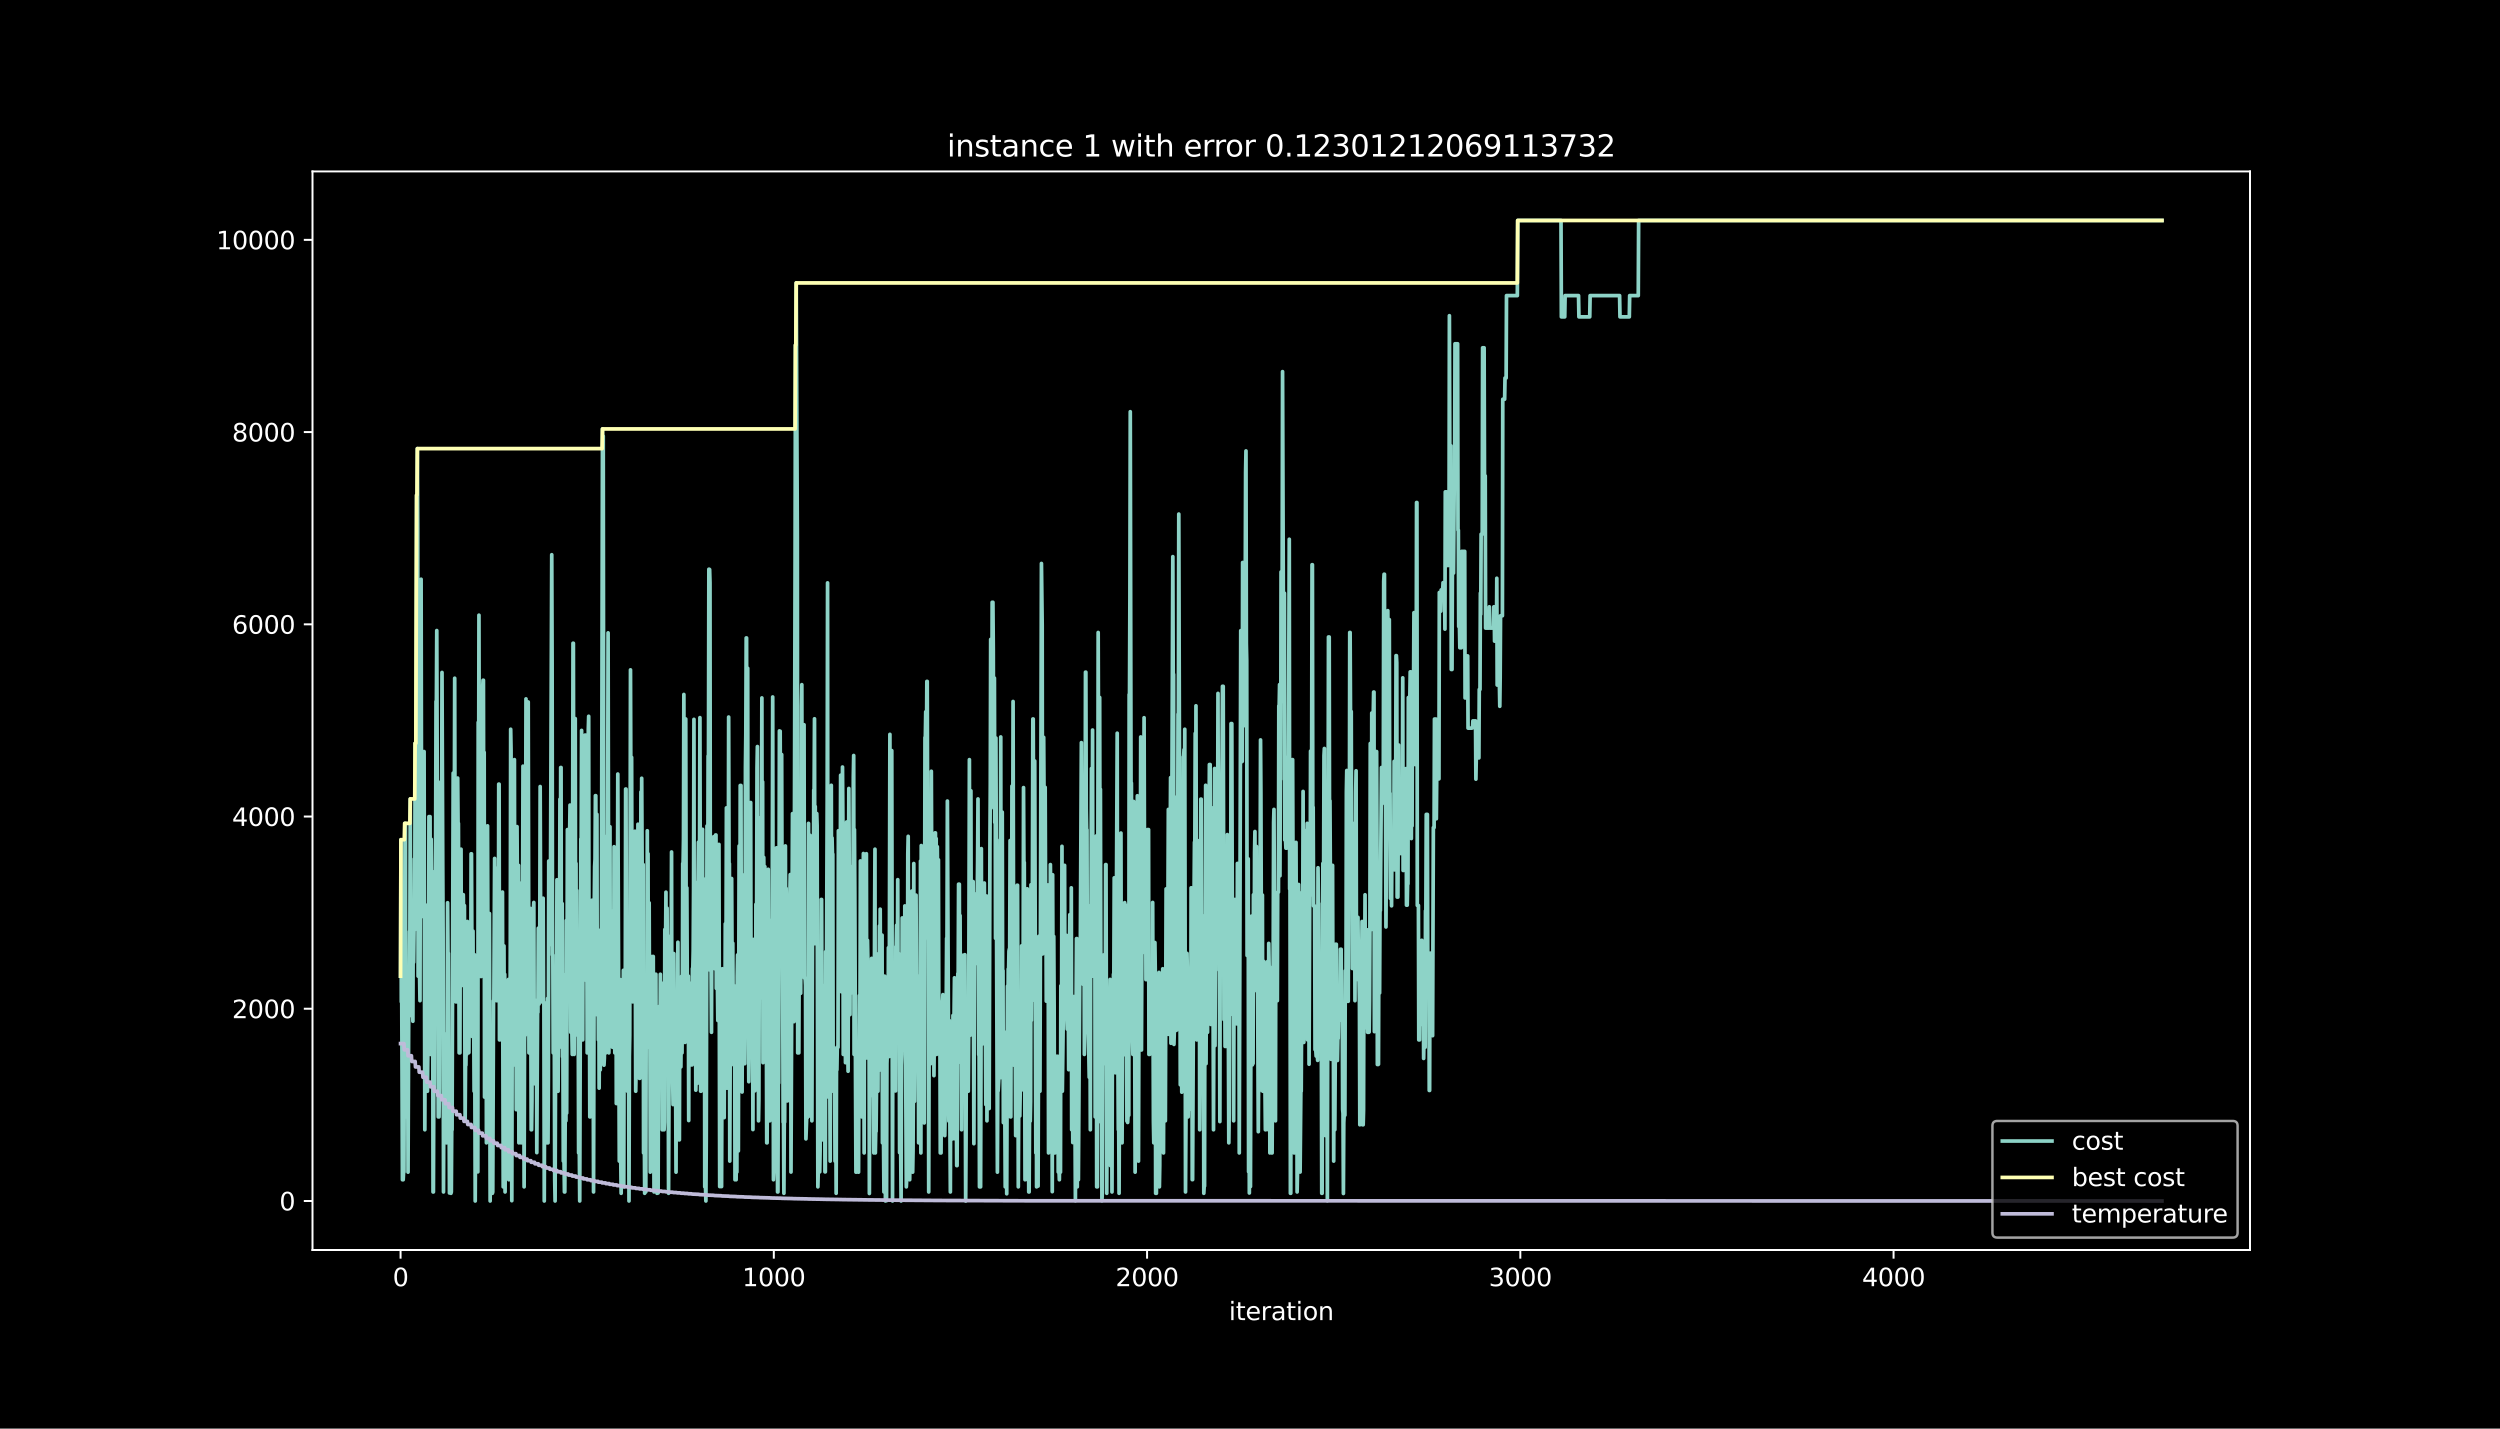 <?xml version="1.0" encoding="utf-8" standalone="no"?>
<!DOCTYPE svg PUBLIC "-//W3C//DTD SVG 1.1//EN"
  "http://www.w3.org/Graphics/SVG/1.1/DTD/svg11.dtd">
<svg height="576pt" version="1.1" viewBox="0 0 1008 576" width="1008pt" xmlns="http://www.w3.org/2000/svg" xmlns:xlink="http://www.w3.org/1999/xlink">
 <defs>
  <style type="text/css">*{stroke-linecap:butt;stroke-linejoin:round;}</style>
 </defs>
 <g id="figure_1">
  <g id="patch_1">
   <path d="M 0 576 
L 1008 576 
L 1008 0 
L 0 0 
z
"/>
  </g>
  <g id="axes_1">
   <g id="patch_2">
    <path d="M 126 504 
L 907.2 504 
L 907.2 69.12 
L 126 69.12 
z
"/>
   </g>
   <g id="matplotlib.axis_1">
    <g id="xtick_1">
     <g id="line2d_1">
      <defs>
       <path d="M 0 0 
L 0 3.5 
" id="m123b217009" style="stroke:#ffffff;stroke-width:0.8;"/>
      </defs>
      <g>
       <use style="fill:#ffffff;stroke:#ffffff;stroke-width:0.8;" x="161.509" xlink:href="#m123b217009" y="504"/>
      </g>
     </g>
     <g id="text_1">
      <!-- 0 -->
      <g style="fill:#ffffff;" transform="translate(158.328 518.598)scale(0.1 -0.1)">
       <defs>
        <path d="M 2034 4250 
Q 1547 4250 1301 3770 
Q 1056 3291 1056 2328 
Q 1056 1369 1301 889 
Q 1547 409 2034 409 
Q 2525 409 2770 889 
Q 3016 1369 3016 2328 
Q 3016 3291 2770 3770 
Q 2525 4250 2034 4250 
z
M 2034 4750 
Q 2819 4750 3233 4129 
Q 3647 3509 3647 2328 
Q 3647 1150 3233 529 
Q 2819 -91 2034 -91 
Q 1250 -91 836 529 
Q 422 1150 422 2328 
Q 422 3509 836 4129 
Q 1250 4750 2034 4750 
z
" id="DejaVuSans-30" transform="scale(0.016)"/>
       </defs>
       <use xlink:href="#DejaVuSans-30"/>
      </g>
     </g>
    </g>
    <g id="xtick_2">
     <g id="line2d_2">
      <g>
       <use style="fill:#ffffff;stroke:#ffffff;stroke-width:0.8;" x="312.003" xlink:href="#m123b217009" y="504"/>
      </g>
     </g>
     <g id="text_2">
      <!-- 1000 -->
      <g style="fill:#ffffff;" transform="translate(299.278 518.598)scale(0.1 -0.1)">
       <defs>
        <path d="M 794 531 
L 1825 531 
L 1825 4091 
L 703 3866 
L 703 4441 
L 1819 4666 
L 2450 4666 
L 2450 531 
L 3481 531 
L 3481 0 
L 794 0 
L 794 531 
z
" id="DejaVuSans-31" transform="scale(0.016)"/>
       </defs>
       <use xlink:href="#DejaVuSans-31"/>
       <use x="63.623" xlink:href="#DejaVuSans-30"/>
       <use x="127.246" xlink:href="#DejaVuSans-30"/>
       <use x="190.869" xlink:href="#DejaVuSans-30"/>
      </g>
     </g>
    </g>
    <g id="xtick_3">
     <g id="line2d_3">
      <g>
       <use style="fill:#ffffff;stroke:#ffffff;stroke-width:0.8;" x="462.497" xlink:href="#m123b217009" y="504"/>
      </g>
     </g>
     <g id="text_3">
      <!-- 2000 -->
      <g style="fill:#ffffff;" transform="translate(449.772 518.598)scale(0.1 -0.1)">
       <defs>
        <path d="M 1228 531 
L 3431 531 
L 3431 0 
L 469 0 
L 469 531 
Q 828 903 1448 1529 
Q 2069 2156 2228 2338 
Q 2531 2678 2651 2914 
Q 2772 3150 2772 3378 
Q 2772 3750 2511 3984 
Q 2250 4219 1831 4219 
Q 1534 4219 1204 4116 
Q 875 4013 500 3803 
L 500 4441 
Q 881 4594 1212 4672 
Q 1544 4750 1819 4750 
Q 2544 4750 2975 4387 
Q 3406 4025 3406 3419 
Q 3406 3131 3298 2873 
Q 3191 2616 2906 2266 
Q 2828 2175 2409 1742 
Q 1991 1309 1228 531 
z
" id="DejaVuSans-32" transform="scale(0.016)"/>
       </defs>
       <use xlink:href="#DejaVuSans-32"/>
       <use x="63.623" xlink:href="#DejaVuSans-30"/>
       <use x="127.246" xlink:href="#DejaVuSans-30"/>
       <use x="190.869" xlink:href="#DejaVuSans-30"/>
      </g>
     </g>
    </g>
    <g id="xtick_4">
     <g id="line2d_4">
      <g>
       <use style="fill:#ffffff;stroke:#ffffff;stroke-width:0.8;" x="612.991" xlink:href="#m123b217009" y="504"/>
      </g>
     </g>
     <g id="text_4">
      <!-- 3000 -->
      <g style="fill:#ffffff;" transform="translate(600.266 518.598)scale(0.1 -0.1)">
       <defs>
        <path d="M 2597 2516 
Q 3050 2419 3304 2112 
Q 3559 1806 3559 1356 
Q 3559 666 3084 287 
Q 2609 -91 1734 -91 
Q 1441 -91 1130 -33 
Q 819 25 488 141 
L 488 750 
Q 750 597 1062 519 
Q 1375 441 1716 441 
Q 2309 441 2620 675 
Q 2931 909 2931 1356 
Q 2931 1769 2642 2001 
Q 2353 2234 1838 2234 
L 1294 2234 
L 1294 2753 
L 1863 2753 
Q 2328 2753 2575 2939 
Q 2822 3125 2822 3475 
Q 2822 3834 2567 4026 
Q 2313 4219 1838 4219 
Q 1578 4219 1281 4162 
Q 984 4106 628 3988 
L 628 4550 
Q 988 4650 1302 4700 
Q 1616 4750 1894 4750 
Q 2613 4750 3031 4423 
Q 3450 4097 3450 3541 
Q 3450 3153 3228 2886 
Q 3006 2619 2597 2516 
z
" id="DejaVuSans-33" transform="scale(0.016)"/>
       </defs>
       <use xlink:href="#DejaVuSans-33"/>
       <use x="63.623" xlink:href="#DejaVuSans-30"/>
       <use x="127.246" xlink:href="#DejaVuSans-30"/>
       <use x="190.869" xlink:href="#DejaVuSans-30"/>
      </g>
     </g>
    </g>
    <g id="xtick_5">
     <g id="line2d_5">
      <g>
       <use style="fill:#ffffff;stroke:#ffffff;stroke-width:0.8;" x="763.486" xlink:href="#m123b217009" y="504"/>
      </g>
     </g>
     <g id="text_5">
      <!-- 4000 -->
      <g style="fill:#ffffff;" transform="translate(750.761 518.598)scale(0.1 -0.1)">
       <defs>
        <path d="M 2419 4116 
L 825 1625 
L 2419 1625 
L 2419 4116 
z
M 2253 4666 
L 3047 4666 
L 3047 1625 
L 3713 1625 
L 3713 1100 
L 3047 1100 
L 3047 0 
L 2419 0 
L 2419 1100 
L 313 1100 
L 313 1709 
L 2253 4666 
z
" id="DejaVuSans-34" transform="scale(0.016)"/>
       </defs>
       <use xlink:href="#DejaVuSans-34"/>
       <use x="63.623" xlink:href="#DejaVuSans-30"/>
       <use x="127.246" xlink:href="#DejaVuSans-30"/>
       <use x="190.869" xlink:href="#DejaVuSans-30"/>
      </g>
     </g>
    </g>
    <g id="text_6">
     <!-- iteration -->
     <g style="fill:#ffffff;" transform="translate(495.477 532.277)scale(0.1 -0.1)">
      <defs>
       <path d="M 603 3500 
L 1178 3500 
L 1178 0 
L 603 0 
L 603 3500 
z
M 603 4863 
L 1178 4863 
L 1178 4134 
L 603 4134 
L 603 4863 
z
" id="DejaVuSans-69" transform="scale(0.016)"/>
       <path d="M 1172 4494 
L 1172 3500 
L 2356 3500 
L 2356 3053 
L 1172 3053 
L 1172 1153 
Q 1172 725 1289 603 
Q 1406 481 1766 481 
L 2356 481 
L 2356 0 
L 1766 0 
Q 1100 0 847 248 
Q 594 497 594 1153 
L 594 3053 
L 172 3053 
L 172 3500 
L 594 3500 
L 594 4494 
L 1172 4494 
z
" id="DejaVuSans-74" transform="scale(0.016)"/>
       <path d="M 3597 1894 
L 3597 1613 
L 953 1613 
Q 991 1019 1311 708 
Q 1631 397 2203 397 
Q 2534 397 2845 478 
Q 3156 559 3463 722 
L 3463 178 
Q 3153 47 2828 -22 
Q 2503 -91 2169 -91 
Q 1331 -91 842 396 
Q 353 884 353 1716 
Q 353 2575 817 3079 
Q 1281 3584 2069 3584 
Q 2775 3584 3186 3129 
Q 3597 2675 3597 1894 
z
M 3022 2063 
Q 3016 2534 2758 2815 
Q 2500 3097 2075 3097 
Q 1594 3097 1305 2825 
Q 1016 2553 972 2059 
L 3022 2063 
z
" id="DejaVuSans-65" transform="scale(0.016)"/>
       <path d="M 2631 2963 
Q 2534 3019 2420 3045 
Q 2306 3072 2169 3072 
Q 1681 3072 1420 2755 
Q 1159 2438 1159 1844 
L 1159 0 
L 581 0 
L 581 3500 
L 1159 3500 
L 1159 2956 
Q 1341 3275 1631 3429 
Q 1922 3584 2338 3584 
Q 2397 3584 2469 3576 
Q 2541 3569 2628 3553 
L 2631 2963 
z
" id="DejaVuSans-72" transform="scale(0.016)"/>
       <path d="M 2194 1759 
Q 1497 1759 1228 1600 
Q 959 1441 959 1056 
Q 959 750 1161 570 
Q 1363 391 1709 391 
Q 2188 391 2477 730 
Q 2766 1069 2766 1631 
L 2766 1759 
L 2194 1759 
z
M 3341 1997 
L 3341 0 
L 2766 0 
L 2766 531 
Q 2569 213 2275 61 
Q 1981 -91 1556 -91 
Q 1019 -91 701 211 
Q 384 513 384 1019 
Q 384 1609 779 1909 
Q 1175 2209 1959 2209 
L 2766 2209 
L 2766 2266 
Q 2766 2663 2505 2880 
Q 2244 3097 1772 3097 
Q 1472 3097 1187 3025 
Q 903 2953 641 2809 
L 641 3341 
Q 956 3463 1253 3523 
Q 1550 3584 1831 3584 
Q 2591 3584 2966 3190 
Q 3341 2797 3341 1997 
z
" id="DejaVuSans-61" transform="scale(0.016)"/>
       <path d="M 1959 3097 
Q 1497 3097 1228 2736 
Q 959 2375 959 1747 
Q 959 1119 1226 758 
Q 1494 397 1959 397 
Q 2419 397 2687 759 
Q 2956 1122 2956 1747 
Q 2956 2369 2687 2733 
Q 2419 3097 1959 3097 
z
M 1959 3584 
Q 2709 3584 3137 3096 
Q 3566 2609 3566 1747 
Q 3566 888 3137 398 
Q 2709 -91 1959 -91 
Q 1206 -91 779 398 
Q 353 888 353 1747 
Q 353 2609 779 3096 
Q 1206 3584 1959 3584 
z
" id="DejaVuSans-6f" transform="scale(0.016)"/>
       <path d="M 3513 2113 
L 3513 0 
L 2938 0 
L 2938 2094 
Q 2938 2591 2744 2837 
Q 2550 3084 2163 3084 
Q 1697 3084 1428 2787 
Q 1159 2491 1159 1978 
L 1159 0 
L 581 0 
L 581 3500 
L 1159 3500 
L 1159 2956 
Q 1366 3272 1645 3428 
Q 1925 3584 2291 3584 
Q 2894 3584 3203 3211 
Q 3513 2838 3513 2113 
z
" id="DejaVuSans-6e" transform="scale(0.016)"/>
      </defs>
      <use xlink:href="#DejaVuSans-69"/>
      <use x="27.783" xlink:href="#DejaVuSans-74"/>
      <use x="66.992" xlink:href="#DejaVuSans-65"/>
      <use x="128.516" xlink:href="#DejaVuSans-72"/>
      <use x="169.629" xlink:href="#DejaVuSans-61"/>
      <use x="230.908" xlink:href="#DejaVuSans-74"/>
      <use x="270.117" xlink:href="#DejaVuSans-69"/>
      <use x="297.9" xlink:href="#DejaVuSans-6f"/>
      <use x="359.082" xlink:href="#DejaVuSans-6e"/>
     </g>
    </g>
   </g>
   <g id="matplotlib.axis_2">
    <g id="ytick_1">
     <g id="line2d_6">
      <defs>
       <path d="M 0 0 
L -3.5 0 
" id="m6052ae51b4" style="stroke:#ffffff;stroke-width:0.8;"/>
      </defs>
      <g>
       <use style="fill:#ffffff;stroke:#ffffff;stroke-width:0.8;" x="126" xlink:href="#m6052ae51b4" y="484.233"/>
      </g>
     </g>
     <g id="text_7">
      <!-- 0 -->
      <g style="fill:#ffffff;" transform="translate(112.638 488.032)scale(0.1 -0.1)">
       <use xlink:href="#DejaVuSans-30"/>
      </g>
     </g>
    </g>
    <g id="ytick_2">
     <g id="line2d_7">
      <g>
       <use style="fill:#ffffff;stroke:#ffffff;stroke-width:0.8;" x="126" xlink:href="#m6052ae51b4" y="406.729"/>
      </g>
     </g>
     <g id="text_8">
      <!-- 2000 -->
      <g style="fill:#ffffff;" transform="translate(93.55 410.528)scale(0.1 -0.1)">
       <use xlink:href="#DejaVuSans-32"/>
       <use x="63.623" xlink:href="#DejaVuSans-30"/>
       <use x="127.246" xlink:href="#DejaVuSans-30"/>
       <use x="190.869" xlink:href="#DejaVuSans-30"/>
      </g>
     </g>
    </g>
    <g id="ytick_3">
     <g id="line2d_8">
      <g>
       <use style="fill:#ffffff;stroke:#ffffff;stroke-width:0.8;" x="126" xlink:href="#m6052ae51b4" y="329.226"/>
      </g>
     </g>
     <g id="text_9">
      <!-- 4000 -->
      <g style="fill:#ffffff;" transform="translate(93.55 333.025)scale(0.1 -0.1)">
       <use xlink:href="#DejaVuSans-34"/>
       <use x="63.623" xlink:href="#DejaVuSans-30"/>
       <use x="127.246" xlink:href="#DejaVuSans-30"/>
       <use x="190.869" xlink:href="#DejaVuSans-30"/>
      </g>
     </g>
    </g>
    <g id="ytick_4">
     <g id="line2d_9">
      <g>
       <use style="fill:#ffffff;stroke:#ffffff;stroke-width:0.8;" x="126" xlink:href="#m6052ae51b4" y="251.722"/>
      </g>
     </g>
     <g id="text_10">
      <!-- 6000 -->
      <g style="fill:#ffffff;" transform="translate(93.55 255.521)scale(0.1 -0.1)">
       <defs>
        <path d="M 2113 2584 
Q 1688 2584 1439 2293 
Q 1191 2003 1191 1497 
Q 1191 994 1439 701 
Q 1688 409 2113 409 
Q 2538 409 2786 701 
Q 3034 994 3034 1497 
Q 3034 2003 2786 2293 
Q 2538 2584 2113 2584 
z
M 3366 4563 
L 3366 3988 
Q 3128 4100 2886 4159 
Q 2644 4219 2406 4219 
Q 1781 4219 1451 3797 
Q 1122 3375 1075 2522 
Q 1259 2794 1537 2939 
Q 1816 3084 2150 3084 
Q 2853 3084 3261 2657 
Q 3669 2231 3669 1497 
Q 3669 778 3244 343 
Q 2819 -91 2113 -91 
Q 1303 -91 875 529 
Q 447 1150 447 2328 
Q 447 3434 972 4092 
Q 1497 4750 2381 4750 
Q 2619 4750 2861 4703 
Q 3103 4656 3366 4563 
z
" id="DejaVuSans-36" transform="scale(0.016)"/>
       </defs>
       <use xlink:href="#DejaVuSans-36"/>
       <use x="63.623" xlink:href="#DejaVuSans-30"/>
       <use x="127.246" xlink:href="#DejaVuSans-30"/>
       <use x="190.869" xlink:href="#DejaVuSans-30"/>
      </g>
     </g>
    </g>
    <g id="ytick_5">
     <g id="line2d_10">
      <g>
       <use style="fill:#ffffff;stroke:#ffffff;stroke-width:0.8;" x="126" xlink:href="#m6052ae51b4" y="174.219"/>
      </g>
     </g>
     <g id="text_11">
      <!-- 8000 -->
      <g style="fill:#ffffff;" transform="translate(93.55 178.018)scale(0.1 -0.1)">
       <defs>
        <path d="M 2034 2216 
Q 1584 2216 1326 1975 
Q 1069 1734 1069 1313 
Q 1069 891 1326 650 
Q 1584 409 2034 409 
Q 2484 409 2743 651 
Q 3003 894 3003 1313 
Q 3003 1734 2745 1975 
Q 2488 2216 2034 2216 
z
M 1403 2484 
Q 997 2584 770 2862 
Q 544 3141 544 3541 
Q 544 4100 942 4425 
Q 1341 4750 2034 4750 
Q 2731 4750 3128 4425 
Q 3525 4100 3525 3541 
Q 3525 3141 3298 2862 
Q 3072 2584 2669 2484 
Q 3125 2378 3379 2068 
Q 3634 1759 3634 1313 
Q 3634 634 3220 271 
Q 2806 -91 2034 -91 
Q 1263 -91 848 271 
Q 434 634 434 1313 
Q 434 1759 690 2068 
Q 947 2378 1403 2484 
z
M 1172 3481 
Q 1172 3119 1398 2916 
Q 1625 2713 2034 2713 
Q 2441 2713 2670 2916 
Q 2900 3119 2900 3481 
Q 2900 3844 2670 4047 
Q 2441 4250 2034 4250 
Q 1625 4250 1398 4047 
Q 1172 3844 1172 3481 
z
" id="DejaVuSans-38" transform="scale(0.016)"/>
       </defs>
       <use xlink:href="#DejaVuSans-38"/>
       <use x="63.623" xlink:href="#DejaVuSans-30"/>
       <use x="127.246" xlink:href="#DejaVuSans-30"/>
       <use x="190.869" xlink:href="#DejaVuSans-30"/>
      </g>
     </g>
    </g>
    <g id="ytick_6">
     <g id="line2d_11">
      <g>
       <use style="fill:#ffffff;stroke:#ffffff;stroke-width:0.8;" x="126" xlink:href="#m6052ae51b4" y="96.715"/>
      </g>
     </g>
     <g id="text_12">
      <!-- 10000 -->
      <g style="fill:#ffffff;" transform="translate(87.188 100.514)scale(0.1 -0.1)">
       <use xlink:href="#DejaVuSans-31"/>
       <use x="63.623" xlink:href="#DejaVuSans-30"/>
       <use x="127.246" xlink:href="#DejaVuSans-30"/>
       <use x="190.869" xlink:href="#DejaVuSans-30"/>
       <use x="254.492" xlink:href="#DejaVuSans-30"/>
      </g>
     </g>
    </g>
   </g>
   <g id="line2d_12">
    <path clip-path="url(#pf688457423)" d="M 161.509 393.592 
L 161.66 338.565 
L 161.81 403.939 
L 161.961 395.375 
L 162.262 475.669 
L 162.563 475.669 
L 162.713 472.568 
L 162.864 472.568 
L 163.315 331.977 
L 163.466 331.977 
L 163.616 450.325 
L 163.767 426.88 
L 163.917 450.325 
L 164.067 421.765 
L 164.218 438.699 
L 164.368 417.27 
L 164.519 472.607 
L 164.82 400.568 
L 164.97 400.568 
L 165.121 375.534 
L 165.271 375.534 
L 165.422 322.134 
L 165.572 409.442 
L 166.174 409.442 
L 166.325 400.878 
L 166.475 411.767 
L 166.626 368.016 
L 166.776 388.012 
L 166.927 374.837 
L 167.077 346.276 
L 167.228 374.837 
L 167.378 299.697 
L 167.529 312.872 
L 167.679 312.872 
L 167.98 199.601 
L 168.131 224.635 
L 168.281 180.884 
L 168.432 213.203 
L 168.582 393.592 
L 169.034 248.041 
L 169.184 393.592 
L 169.335 403.474 
L 169.636 272.416 
L 169.786 233.548 
L 169.937 320.855 
L 170.238 320.855 
L 170.388 330.698 
L 170.539 369.566 
L 170.84 328.644 
L 170.99 303.029 
L 171.291 455.518 
L 171.592 364.877 
L 171.743 439.978 
L 171.893 439.978 
L 172.044 437.072 
L 172.194 408.512 
L 172.345 439.978 
L 172.495 425.136 
L 172.646 425.136 
L 172.796 416.572 
L 172.947 329.264 
L 173.097 416.572 
L 173.248 329.264 
L 173.398 329.264 
L 173.549 425.136 
L 173.699 413.511 
L 173.85 338.371 
L 174 353.717 
L 174.151 353.717 
L 174.301 388.903 
L 174.452 388.903 
L 174.602 480.59 
L 174.753 480.59 
L 174.903 438.738 
L 175.054 438.738 
L 175.204 351.43 
L 175.355 396.925 
L 175.505 393.282 
L 175.806 282.801 
L 175.957 282.801 
L 176.107 254.241 
L 176.709 450.325 
L 176.859 447.225 
L 177.01 450.325 
L 177.16 438.699 
L 177.461 336.317 
L 177.612 370.225 
L 177.762 315.198 
L 177.913 390.337 
L 178.214 271.137 
L 178.515 348.795 
L 178.665 377.355 
L 178.816 480.59 
L 178.966 441.722 
L 179.117 441.606 
L 179.267 460.672 
L 179.418 460.672 
L 179.568 416.921 
L 179.719 451.798 
L 179.869 460.672 
L 180.02 460.788 
L 180.17 457.882 
L 180.471 363.986 
L 180.622 384.331 
L 180.772 384.331 
L 180.923 442.265 
L 181.073 442.148 
L 181.224 481.016 
L 181.374 429.36 
L 181.525 429.36 
L 181.675 429.476 
L 181.826 481.133 
L 181.976 480.59 
L 182.127 455.556 
L 182.277 455.556 
L 182.729 311.71 
L 182.879 336.744 
L 183.03 394.987 
L 183.331 273.462 
L 183.481 348.602 
L 183.632 348.602 
L 183.782 403.939 
L 183.933 403.939 
L 184.083 328.799 
L 184.234 403.939 
L 184.384 401.033 
L 184.535 313.725 
L 184.685 331.977 
L 184.836 331.977 
L 185.137 424.516 
L 185.438 424.516 
L 185.588 366.272 
L 185.739 397.429 
L 185.889 342.401 
L 186.04 397.429 
L 186.19 394.329 
L 186.341 394.329 
L 186.642 360.731 
L 186.792 360.731 
L 186.943 369.295 
L 187.093 397.429 
L 187.244 365.11 
L 187.545 451.914 
L 187.695 429.476 
L 187.846 429.476 
L 187.996 419.285 
L 188.147 425.136 
L 188.448 371.543 
L 188.598 399.483 
L 188.749 399.483 
L 188.899 424.516 
L 189.05 424.4 
L 189.2 403.823 
L 189.351 416.223 
L 189.501 403.474 
L 189.651 403.474 
L 189.802 403.358 
L 189.952 344.261 
L 190.103 344.261 
L 190.404 417.89 
L 190.554 406.458 
L 190.705 375.418 
L 190.855 411.806 
L 191.006 411.302 
L 191.156 439.978 
L 191.307 384.951 
L 191.608 484.233 
L 191.758 450.325 
L 191.909 450.325 
L 192.21 450.209 
L 192.36 472.491 
L 192.511 433.623 
L 192.661 472.491 
L 192.812 291.249 
L 192.962 338.681 
L 193.113 248.041 
L 193.263 330.117 
L 193.414 330.117 
L 193.715 330.001 
L 193.865 393.709 
L 194.016 393.709 
L 194.166 354.841 
L 194.317 349.377 
L 194.467 357.941 
L 194.618 277.182 
L 194.768 274.276 
L 194.919 274.276 
L 195.069 361.583 
L 195.22 303.34 
L 195.37 442.342 
L 195.521 377.394 
L 195.671 395.491 
L 195.822 392.585 
L 195.972 354.608 
L 196.123 460.788 
L 196.424 391.229 
L 196.574 332.985 
L 196.725 381.734 
L 196.875 381.618 
L 197.026 451.914 
L 197.176 423.354 
L 197.327 368.326 
L 197.628 484.233 
L 197.778 434.475 
L 197.929 425.911 
L 198.23 425.911 
L 198.38 419.285 
L 198.531 481.133 
L 198.681 480.59 
L 198.982 403.474 
L 199.133 403.474 
L 199.434 346.121 
L 199.584 378.44 
L 199.735 349.88 
L 199.885 374.914 
L 200.036 374.914 
L 200.186 403.474 
L 200.337 353.717 
L 200.487 353.717 
L 200.638 403.474 
L 200.788 364.606 
L 200.939 403.474 
L 201.089 316.166 
L 201.24 316.166 
L 201.39 419.285 
L 201.541 419.285 
L 201.691 380.417 
L 201.842 380.417 
L 201.992 383.401 
L 202.143 380.494 
L 202.293 364.606 
L 202.443 393.592 
L 202.594 359.685 
L 202.895 478.536 
L 203.196 381.386 
L 203.346 422.036 
L 203.497 392.817 
L 203.647 480.59 
L 203.948 424.4 
L 204.099 468.151 
L 204.249 459.587 
L 204.4 415.952 
L 204.55 415.952 
L 204.701 403.474 
L 204.851 403.474 
L 205.002 394.91 
L 205.152 475.669 
L 205.453 475.552 
L 205.754 381.347 
L 205.905 294.039 
L 206.055 302.603 
L 206.356 484.116 
L 206.507 416.107 
L 206.657 416.107 
L 206.808 416.223 
L 206.958 429.476 
L 207.109 342.169 
L 207.259 396.925 
L 207.41 306.285 
L 207.56 393.825 
L 207.711 363.017 
L 207.861 360.111 
L 208.012 360.111 
L 208.162 447.419 
L 208.463 333.295 
L 208.614 358.483 
L 208.764 358.483 
L 208.915 370.109 
L 209.065 348.912 
L 209.216 460.788 
L 209.366 429.476 
L 209.517 429.476 
L 209.667 400.916 
L 209.818 400.916 
L 209.968 392.352 
L 210.119 460.788 
L 210.269 419.285 
L 210.42 410.721 
L 210.57 355.693 
L 210.721 364.257 
L 210.871 308.92 
L 211.323 478.536 
L 211.473 420.292 
L 211.624 411.728 
L 211.774 417.425 
L 212.075 281.794 
L 212.226 337.131 
L 212.376 308.067 
L 212.527 308.067 
L 212.677 283.034 
L 212.978 283.034 
L 213.279 424.516 
L 213.731 424.516 
L 213.881 366.272 
L 214.182 455.518 
L 214.333 455.518 
L 214.483 443.892 
L 214.634 366.892 
L 214.784 366.892 
L 215.085 366.776 
L 215.235 363.87 
L 215.386 422.114 
L 215.536 436.956 
L 215.687 436.956 
L 215.837 421.494 
L 216.138 421.494 
L 216.289 403.358 
L 216.439 464.741 
L 216.74 408.163 
L 216.891 408.163 
L 217.041 374.255 
L 217.192 374.255 
L 217.342 404.83 
L 217.643 375.379 
L 217.794 317.135 
L 218.095 403.939 
L 218.697 403.939 
L 218.847 365.071 
L 218.998 362.165 
L 219.148 403.939 
L 219.299 403.939 
L 219.449 484.233 
L 219.6 424.516 
L 219.75 424.4 
L 219.901 457.882 
L 220.051 460.788 
L 220.202 460.788 
L 220.352 432.228 
L 220.503 432.228 
L 220.653 460.788 
L 220.804 402.544 
L 220.954 460.788 
L 221.105 434.475 
L 221.255 347.168 
L 221.406 373.48 
L 221.556 373.48 
L 221.707 380.843 
L 221.857 380.843 
L 222.459 223.666 
L 222.61 267.417 
L 222.76 385.028 
L 222.911 385.028 
L 223.061 424.516 
L 223.513 424.516 
L 223.663 475.669 
L 223.814 484.233 
L 223.964 438.738 
L 224.115 438.738 
L 224.265 430.174 
L 224.566 354.724 
L 224.867 439.978 
L 225.018 439.978 
L 225.168 416.223 
L 225.319 416.223 
L 225.469 377.355 
L 225.62 377.239 
L 225.77 322.212 
L 225.921 390.221 
L 226.071 309.462 
L 226.222 309.462 
L 226.372 422.269 
L 226.523 419.362 
L 226.673 364.335 
L 226.824 426.105 
L 226.974 425.989 
L 227.125 468.151 
L 227.275 468.151 
L 227.426 468.034 
L 227.576 480.59 
L 227.727 480.59 
L 227.877 451.914 
L 228.027 392.817 
L 228.178 451.914 
L 228.328 371.155 
L 228.479 448.814 
L 228.78 334.496 
L 228.93 392.817 
L 229.081 349.067 
L 229.231 392.817 
L 229.382 392.817 
L 229.532 391.229 
L 229.683 336.201 
L 229.833 324.614 
L 230.134 416.223 
L 230.285 361.196 
L 230.435 416.223 
L 230.586 416.223 
L 230.736 425.136 
L 231.037 259.356 
L 231.188 259.356 
L 231.489 425.136 
L 231.94 289.738 
L 232.091 403.474 
L 232.241 348.137 
L 232.392 417.27 
L 232.542 359.026 
L 232.693 417.27 
L 232.843 417.27 
L 232.994 388.71 
L 233.144 409.519 
L 233.295 464.857 
L 233.596 464.857 
L 233.746 484.233 
L 234.198 338.255 
L 234.348 338.255 
L 234.499 294.504 
L 234.649 349.842 
L 234.8 321.282 
L 234.95 419.285 
L 235.101 361.041 
L 235.402 380.494 
L 235.552 325.467 
L 235.703 383.711 
L 235.853 296.403 
L 236.154 296.403 
L 236.305 395.297 
L 236.455 395.297 
L 236.606 369.489 
L 236.756 424.516 
L 237.208 294.039 
L 237.358 288.808 
L 237.509 422.269 
L 237.659 397.235 
L 237.81 450.325 
L 237.96 450.325 
L 238.111 447.225 
L 238.261 447.225 
L 238.412 448.814 
L 238.562 418.006 
L 238.713 362.978 
L 238.863 362.978 
L 239.014 418.006 
L 239.164 418.006 
L 239.315 480.59 
L 239.616 363.598 
L 239.766 349.377 
L 239.917 346.47 
L 240.067 320.817 
L 240.218 320.817 
L 240.368 349.377 
L 240.519 409.093 
L 240.669 328.334 
L 240.82 403.474 
L 240.97 374.914 
L 241.12 374.914 
L 241.271 419.285 
L 241.421 375.534 
L 241.572 438.738 
L 241.722 410.178 
L 241.873 405.915 
L 242.023 431.375 
L 242.174 390.725 
L 242.475 390.725 
L 242.926 172.94 
L 243.077 190.378 
L 243.227 175.807 
L 243.528 429.476 
L 243.679 426.57 
L 243.98 371.543 
L 244.13 374.449 
L 244.281 424.516 
L 244.582 337.209 
L 244.883 385.648 
L 245.184 255.171 
L 245.485 424.516 
L 245.635 415.952 
L 245.936 333.333 
L 246.087 416.223 
L 246.388 416.223 
L 246.538 372.473 
L 246.99 422.269 
L 247.14 367.241 
L 247.291 422.269 
L 247.441 403.939 
L 247.592 341.394 
L 247.742 364.877 
L 247.893 424.516 
L 248.344 363.327 
L 248.495 444.938 
L 248.796 444.938 
L 249.097 312.097 
L 249.699 468.151 
L 249.849 468.151 
L 250.15 394.987 
L 250.301 468.151 
L 250.451 481.133 
L 250.602 405.993 
L 250.752 403.087 
L 250.903 437.072 
L 251.053 425.136 
L 251.204 425.136 
L 251.354 391.229 
L 251.505 478.536 
L 251.655 403.397 
L 251.806 403.397 
L 251.956 409.093 
L 252.107 405.45 
L 252.257 318.143 
L 252.408 318.143 
L 252.558 393.282 
L 252.859 393.282 
L 253.01 439.978 
L 253.16 396.227 
L 253.311 439.978 
L 253.461 429.476 
L 253.612 484.233 
L 253.762 425.989 
L 253.912 417.425 
L 254.213 270.091 
L 254.364 316.941 
L 254.514 305.355 
L 254.665 305.355 
L 254.815 363.598 
L 254.966 360.692 
L 255.116 403.939 
L 255.267 375.379 
L 255.568 375.379 
L 255.718 403.939 
L 255.869 378.905 
L 256.019 335.155 
L 256.32 439.978 
L 256.471 431.414 
L 256.772 348.795 
L 256.922 357.359 
L 257.073 357.359 
L 257.223 332.326 
L 257.524 415.332 
L 257.675 411.689 
L 257.825 434.785 
L 257.976 434.785 
L 258.126 378.518 
L 258.277 372.473 
L 258.427 319.305 
L 258.578 352.671 
L 258.728 313.802 
L 259.18 403.939 
L 259.33 348.602 
L 259.481 464.857 
L 259.631 425.989 
L 259.932 481.133 
L 260.083 447.225 
L 260.233 441.761 
L 260.384 480.59 
L 260.534 416.223 
L 260.685 422.269 
L 260.835 422.269 
L 260.986 334.961 
L 261.136 419.362 
L 261.287 344.223 
L 261.437 422.269 
L 261.588 364.025 
L 261.738 364.025 
L 261.889 414.363 
L 262.039 414.363 
L 262.19 472.607 
L 262.491 385.648 
L 262.641 424.516 
L 263.093 424.516 
L 263.243 385.648 
L 263.394 385.648 
L 263.695 480.59 
L 263.845 434.475 
L 263.996 431.569 
L 264.146 434.475 
L 264.447 392.817 
L 264.598 448.814 
L 264.748 448.814 
L 264.899 481.133 
L 265.2 481.016 
L 265.35 481.016 
L 265.501 425.02 
L 265.651 425.136 
L 265.802 405.76 
L 265.952 422.269 
L 266.103 425.136 
L 266.253 392.817 
L 266.404 422.036 
L 266.704 422.036 
L 266.855 396.421 
L 267.005 455.518 
L 267.156 455.518 
L 267.457 400.916 
L 267.607 455.518 
L 267.758 455.518 
L 267.908 452.418 
L 268.059 374.759 
L 268.209 403.474 
L 268.51 359.723 
L 268.661 431.918 
L 268.811 424.4 
L 268.962 366.156 
L 269.263 422.889 
L 269.413 422.889 
L 269.564 481.133 
L 270.015 377.549 
L 270.166 396.925 
L 270.316 385.299 
L 270.467 385.299 
L 270.617 382.393 
L 270.768 343.525 
L 270.918 433.739 
L 271.219 433.739 
L 271.37 445.365 
L 271.671 384.486 
L 271.821 440.288 
L 271.972 440.288 
L 272.122 438.699 
L 272.423 438.699 
L 272.574 472.607 
L 272.724 413.511 
L 272.875 404.947 
L 273.025 416.572 
L 273.176 404.947 
L 273.326 379.913 
L 273.477 439.009 
L 273.627 431.259 
L 273.778 459.587 
L 273.928 459.587 
L 274.079 407.659 
L 274.229 430.174 
L 274.53 430.174 
L 274.831 393.592 
L 274.982 424.516 
L 275.132 403.474 
L 275.283 348.137 
L 275.433 348.137 
L 275.584 338.255 
L 275.734 280.011 
L 275.885 364.025 
L 276.035 364.025 
L 276.186 420.292 
L 276.487 289.893 
L 276.637 366.272 
L 276.788 357.979 
L 276.938 357.979 
L 277.089 393.67 
L 277.239 393.67 
L 277.54 393.554 
L 277.691 451.798 
L 277.841 396.46 
L 278.293 396.46 
L 278.443 429.36 
L 279.045 429.36 
L 279.196 390.492 
L 279.346 390.492 
L 279.496 383.284 
L 279.647 358.057 
L 279.797 290.048 
L 279.948 416.223 
L 280.098 416.107 
L 280.249 377.239 
L 280.399 386.152 
L 280.55 439.552 
L 280.7 430.988 
L 280.851 355.848 
L 281.001 355.964 
L 281.152 436.801 
L 281.302 356.042 
L 281.453 356.042 
L 281.603 339.572 
L 281.904 403.474 
L 282.205 289.35 
L 282.506 439.978 
L 282.657 439.978 
L 282.807 434.475 
L 282.958 379.138 
L 283.108 409.519 
L 283.259 334.38 
L 283.409 409.519 
L 283.861 409.519 
L 284.011 354.492 
L 284.162 478.536 
L 284.312 423.509 
L 284.463 478.536 
L 284.613 484.233 
L 284.764 459.199 
L 285.065 333.023 
L 285.215 391.229 
L 285.366 363.017 
L 285.516 304.773 
L 285.667 304.657 
L 285.817 229.517 
L 285.968 229.517 
L 286.118 229.634 
L 286.269 234.981 
L 286.419 391.229 
L 286.72 391.229 
L 286.871 416.223 
L 287.021 357.979 
L 287.172 349.415 
L 287.322 357.979 
L 287.473 357.979 
L 287.623 376.232 
L 287.774 337.364 
L 288.075 380.417 
L 288.225 390.608 
L 288.376 346.858 
L 288.526 336.666 
L 288.677 336.666 
L 288.827 398.514 
L 289.128 398.398 
L 289.279 398.398 
L 289.429 411.457 
L 289.58 356.429 
L 289.73 356.313 
L 289.881 340.464 
L 290.182 478.42 
L 290.332 453.386 
L 290.483 478.42 
L 290.934 478.42 
L 291.235 390.608 
L 291.386 429.476 
L 291.687 391.19 
L 291.837 443.117 
L 291.988 450.635 
L 292.138 399.483 
L 292.288 416.223 
L 292.439 372.473 
L 292.589 380.766 
L 292.74 380.766 
L 292.89 325.738 
L 293.041 438.738 
L 293.191 438.738 
L 293.342 379.642 
L 293.492 396.576 
L 293.643 364.257 
L 293.793 289.118 
L 293.944 348.214 
L 294.094 348.214 
L 294.245 468.151 
L 294.395 429.476 
L 294.696 429.476 
L 294.847 429.36 
L 294.997 354.221 
L 295.148 383.943 
L 295.298 380.301 
L 295.449 380.301 
L 295.599 405.334 
L 295.75 402.428 
L 295.9 406.07 
L 296.051 397.506 
L 296.201 400.529 
L 296.352 475.669 
L 296.653 408.086 
L 296.803 475.669 
L 296.954 441.761 
L 297.104 472.568 
L 297.255 393.592 
L 297.405 385.028 
L 297.556 464.043 
L 297.706 464.043 
L 298.007 341.084 
L 298.158 349.377 
L 298.308 397.468 
L 298.459 316.709 
L 298.76 316.709 
L 298.91 397.468 
L 299.061 353.717 
L 299.211 440.288 
L 299.512 352.826 
L 299.663 352.826 
L 299.813 422.269 
L 299.964 422.269 
L 300.114 366.931 
L 300.265 428.895 
L 300.415 396.576 
L 300.566 309.269 
L 300.716 296.093 
L 300.867 257.225 
L 301.017 257.225 
L 301.168 368.21 
L 301.469 269.432 
L 301.619 403.203 
L 301.77 411.767 
L 301.92 436.142 
L 302.071 422.269 
L 302.221 366.931 
L 302.372 366.931 
L 302.522 403.862 
L 302.673 323.568 
L 302.823 403.939 
L 303.124 403.939 
L 303.275 378.905 
L 303.425 378.789 
L 303.576 455.44 
L 303.726 378.789 
L 303.877 378.789 
L 304.027 439.823 
L 304.328 439.823 
L 304.479 432.538 
L 304.629 432.538 
L 304.78 364.606 
L 305.08 364.606 
L 305.231 309.579 
L 305.381 301.014 
L 305.532 388.322 
L 305.682 363.288 
L 305.833 451.914 
L 305.983 443.35 
L 306.284 329.768 
L 306.435 385.106 
L 306.585 393.67 
L 306.736 349.919 
L 306.886 382.238 
L 307.187 281.406 
L 307.338 402.544 
L 307.488 315.236 
L 307.639 428.469 
L 307.789 403.939 
L 307.94 345.695 
L 308.09 357.979 
L 308.241 357.979 
L 308.391 349.415 
L 308.542 407.659 
L 308.993 407.659 
L 309.144 460.788 
L 309.294 460.788 
L 309.746 350.5 
L 310.047 437.382 
L 310.197 429.476 
L 310.348 451.914 
L 310.649 371.155 
L 310.799 402.156 
L 310.95 402.156 
L 311.1 423.354 
L 311.251 423.354 
L 311.552 281.018 
L 311.853 475.669 
L 312.003 472.568 
L 312.154 472.568 
L 312.605 353.213 
L 312.756 381.773 
L 313.057 341.859 
L 313.207 341.859 
L 313.508 480.59 
L 313.659 480.59 
L 313.809 436.839 
L 313.96 436.723 
L 314.261 294.698 
L 314.411 294.814 
L 314.562 294.814 
L 314.712 335.697 
L 314.863 335.697 
L 315.013 307.137 
L 315.164 304.231 
L 315.314 359.142 
L 315.465 362.048 
L 315.766 452.456 
L 315.916 452.573 
L 316.067 481.133 
L 316.217 452.418 
L 316.368 452.418 
L 316.669 341.084 
L 316.819 413.511 
L 316.97 358.173 
L 317.12 374.643 
L 317.271 374.643 
L 317.421 443.892 
L 317.572 418.859 
L 317.722 443.776 
L 317.872 429.476 
L 318.023 429.476 
L 318.173 390.608 
L 318.324 416.223 
L 318.474 361.196 
L 318.625 352.632 
L 318.775 352.632 
L 318.926 472.568 
L 319.528 328.063 
L 319.829 366.311 
L 319.979 366.427 
L 320.13 411.922 
L 320.581 226.417 
L 320.732 139.11 
L 320.882 139.11 
L 321.033 114.076 
L 321.484 216.419 
L 321.635 424.516 
L 321.785 337.209 
L 321.936 424.516 
L 322.086 424.516 
L 322.387 348.447 
L 322.538 345.54 
L 322.688 319.732 
L 322.839 400.49 
L 323.14 284.622 
L 323.29 276.058 
L 323.441 350.733 
L 323.591 350.733 
L 323.742 345.54 
L 323.892 370.264 
L 324.043 295.124 
L 324.193 292.218 
L 324.344 394.329 
L 324.645 394.329 
L 324.795 397.235 
L 324.946 459.199 
L 325.247 450.596 
L 325.548 450.596 
L 325.698 419.285 
L 325.849 419.285 
L 325.999 331.977 
L 326.3 449.976 
L 326.601 336.782 
L 326.752 411.922 
L 326.902 408.822 
L 327.053 367.667 
L 327.203 367.667 
L 327.354 451.914 
L 327.655 351.74 
L 327.805 351.74 
L 327.956 376.774 
L 328.106 318.53 
L 328.257 318.53 
L 328.407 289.815 
L 328.558 380.494 
L 328.708 325.157 
L 328.859 366.272 
L 329.009 366.892 
L 329.16 366.892 
L 329.31 328.024 
L 329.461 332.985 
L 329.762 478.536 
L 329.912 472.607 
L 330.063 472.491 
L 330.213 443.931 
L 330.364 443.931 
L 330.514 472.491 
L 330.664 463.927 
L 330.815 388.787 
L 330.965 420.912 
L 331.116 362.668 
L 331.266 362.668 
L 331.567 459.587 
L 331.718 416.572 
L 331.868 438.738 
L 332.019 438.738 
L 332.169 427.113 
L 332.32 397.468 
L 332.47 397.351 
L 332.621 472.491 
L 332.771 472.491 
L 332.922 383.711 
L 333.072 438.738 
L 333.373 361.196 
L 333.524 322.328 
L 333.674 235.02 
L 333.825 442.265 
L 333.975 399.87 
L 334.126 399.87 
L 334.276 365.071 
L 334.728 468.151 
L 334.878 403.939 
L 335.029 403.939 
L 335.179 316.631 
L 335.33 396.925 
L 335.48 337.829 
L 335.631 344.378 
L 335.781 344.378 
L 335.932 439.978 
L 336.082 422.269 
L 336.233 424.516 
L 336.383 424.516 
L 336.534 438.738 
L 336.684 468.151 
L 336.835 429.283 
L 336.985 442.265 
L 337.136 481.133 
L 337.286 422.889 
L 337.437 431.375 
L 337.587 422.152 
L 337.738 422.152 
L 337.888 422.269 
L 338.039 334.961 
L 338.34 334.961 
L 338.49 351.43 
L 338.641 393.282 
L 338.942 312.562 
L 339.092 312.562 
L 339.243 399.87 
L 339.694 309.269 
L 339.845 330.931 
L 339.995 425.136 
L 340.146 422.036 
L 340.296 425.136 
L 340.447 416.572 
L 340.597 425.136 
L 340.748 401.691 
L 340.898 428.469 
L 341.199 374.255 
L 341.35 331.435 
L 341.651 331.435 
L 341.801 421.106 
L 341.952 431.918 
L 342.253 317.91 
L 342.403 349.377 
L 342.554 349.377 
L 342.704 409.093 
L 342.855 349.377 
L 343.005 400.529 
L 343.156 350.772 
L 343.306 350.772 
L 343.456 359.336 
L 343.607 359.336 
L 343.757 356.429 
L 343.908 372.279 
L 344.058 313.182 
L 344.209 304.618 
L 344.359 425.136 
L 344.51 334.496 
L 344.66 359.685 
L 344.961 438.699 
L 345.112 472.607 
L 345.262 472.607 
L 345.413 464.043 
L 345.714 428.856 
L 345.864 428.856 
L 346.015 472.607 
L 346.165 472.607 
L 346.466 401.42 
L 346.617 401.42 
L 346.767 402.156 
L 346.918 347.129 
L 347.068 431.375 
L 347.219 403.939 
L 347.369 403.939 
L 347.52 450.325 
L 347.67 400.568 
L 347.821 431.375 
L 347.971 359.336 
L 348.122 344.145 
L 348.423 464.857 
L 348.573 377.549 
L 348.724 385.299 
L 348.874 382.393 
L 349.025 419.362 
L 349.175 419.362 
L 349.326 344.223 
L 349.476 426.57 
L 349.627 418.006 
L 349.777 379.138 
L 349.928 387.702 
L 350.078 387.702 
L 350.229 390.492 
L 350.379 390.492 
L 350.53 481.21 
L 350.68 442.342 
L 350.831 436.762 
L 351.132 436.762 
L 351.433 386.423 
L 351.583 402.893 
L 351.734 441.761 
L 351.884 439.978 
L 352.035 439.978 
L 352.185 434.475 
L 352.336 464.857 
L 352.637 370.961 
L 352.787 342.401 
L 352.938 464.857 
L 353.088 456.293 
L 353.239 456.176 
L 353.389 439.978 
L 353.54 384.641 
L 353.69 439.978 
L 353.991 439.978 
L 354.142 393.592 
L 354.292 390.686 
L 354.443 431.569 
L 354.593 373.325 
L 354.744 421.61 
L 354.894 366.582 
L 355.045 402.854 
L 355.195 405.76 
L 355.496 405.76 
L 355.647 377.045 
L 355.797 460.788 
L 355.948 452.224 
L 356.098 460.788 
L 356.248 460.788 
L 356.399 480.59 
L 356.549 393.592 
L 356.7 393.592 
L 357.001 484.233 
L 357.151 484.116 
L 357.302 480.474 
L 357.452 484.116 
L 357.603 428.779 
L 357.753 424.4 
L 357.904 424.4 
L 358.054 425.873 
L 358.205 382.122 
L 358.355 425.873 
L 358.506 425.989 
L 358.807 296.093 
L 358.957 387.121 
L 359.108 381.424 
L 359.258 370.651 
L 359.409 302.642 
L 359.559 302.642 
L 359.86 484.233 
L 360.011 403.474 
L 360.312 403.474 
L 360.462 424.516 
L 360.613 424.516 
L 360.763 425.136 
L 360.914 425.02 
L 361.064 439.862 
L 361.215 381.618 
L 361.365 381.618 
L 361.516 373.054 
L 361.817 393.554 
L 361.967 354.686 
L 362.118 412.929 
L 362.268 384.369 
L 362.419 412.929 
L 362.569 403.823 
L 362.72 464.741 
L 362.87 464.741 
L 363.171 464.857 
L 363.322 484.233 
L 363.472 429.476 
L 363.623 425.136 
L 363.773 370.109 
L 363.924 413.123 
L 364.225 413.123 
L 364.375 423.509 
L 364.676 423.509 
L 364.827 365.265 
L 365.429 478.536 
L 365.579 475.63 
L 365.73 475.63 
L 366.031 344.261 
L 366.181 337.209 
L 366.332 396.925 
L 366.482 393.825 
L 366.633 472.568 
L 366.783 475.669 
L 367.084 455.479 
L 367.235 380.339 
L 367.385 455.479 
L 367.686 359.258 
L 367.987 472.607 
L 368.138 464.043 
L 368.288 435.483 
L 368.439 348.175 
L 368.589 435.483 
L 368.74 444.047 
L 368.89 424.516 
L 369.041 369.489 
L 369.191 369.489 
L 369.341 360.925 
L 369.642 415.952 
L 369.793 413.046 
L 369.943 415.952 
L 370.094 424.516 
L 370.244 393.592 
L 370.395 460.788 
L 370.545 411.031 
L 370.696 431.569 
L 370.846 434.475 
L 370.997 434.475 
L 371.147 347.168 
L 371.298 464.857 
L 371.448 340.929 
L 371.599 366.582 
L 371.749 370.961 
L 371.9 364.335 
L 372.351 364.335 
L 372.652 452.766 
L 372.953 297.333 
L 373.104 297.333 
L 373.254 286.986 
L 373.555 299.774 
L 373.706 274.741 
L 373.856 274.741 
L 374.157 378.44 
L 374.308 369.566 
L 374.458 480.59 
L 374.609 425.253 
L 374.759 425.253 
L 374.91 425.795 
L 375.06 425.795 
L 375.211 428.895 
L 375.512 310.974 
L 375.813 390.608 
L 376.114 390.608 
L 376.264 382.044 
L 376.415 357.011 
L 376.565 433.7 
L 376.716 415.952 
L 376.866 416.572 
L 377.017 335.813 
L 377.167 335.813 
L 377.318 393.127 
L 377.468 338.1 
L 377.619 425.136 
L 377.769 396.421 
L 377.92 341.394 
L 378.07 358.483 
L 378.221 346.664 
L 378.371 346.664 
L 378.522 403.939 
L 378.672 416.223 
L 378.973 416.223 
L 379.124 464.857 
L 379.274 436.297 
L 379.425 464.857 
L 379.726 403.939 
L 380.027 403.939 
L 380.177 401.033 
L 380.328 426.57 
L 380.629 426.57 
L 380.93 457.882 
L 381.08 449.317 
L 381.231 405.567 
L 381.381 405.567 
L 381.532 403.358 
L 381.682 378.324 
L 381.833 378.324 
L 381.983 322.987 
L 382.585 452.03 
L 382.735 411.418 
L 383.187 480.59 
L 383.337 424.516 
L 383.488 438.738 
L 383.638 413.705 
L 383.789 435.754 
L 383.939 435.754 
L 384.09 459.199 
L 384.24 409.442 
L 384.391 434.475 
L 384.842 394.251 
L 384.993 409.442 
L 385.143 459.199 
L 385.444 444.938 
L 385.595 444.938 
L 385.745 469.972 
L 385.896 469.972 
L 386.197 392.546 
L 386.347 392.546 
L 386.498 356.507 
L 386.799 356.507 
L 386.949 428.236 
L 387.1 369.14 
L 387.25 416.572 
L 387.401 413.666 
L 387.551 384.951 
L 387.702 455.518 
L 387.852 405.76 
L 388.003 434.475 
L 388.153 422.85 
L 388.304 422.85 
L 388.454 439.978 
L 388.755 439.978 
L 388.906 384.951 
L 389.056 384.951 
L 389.357 484.233 
L 389.508 460.788 
L 389.658 405.76 
L 389.959 405.644 
L 390.11 439.978 
L 390.411 439.978 
L 390.561 419.285 
L 390.862 306.285 
L 391.013 408.861 
L 391.163 417.425 
L 391.464 318.84 
L 391.615 393.98 
L 391.765 393.98 
L 392.066 393.864 
L 392.217 393.864 
L 392.367 355.461 
L 392.668 461.137 
L 392.969 369.954 
L 393.12 381.386 
L 393.27 369.76 
L 393.421 374.643 
L 393.571 388.477 
L 393.722 360.266 
L 393.872 377.549 
L 394.173 347.168 
L 394.324 322.134 
L 394.625 425.291 
L 394.775 425.291 
L 394.925 478.536 
L 395.377 478.536 
L 395.527 429.476 
L 395.678 342.169 
L 395.828 420.912 
L 395.979 365.885 
L 396.129 420.912 
L 396.28 362.668 
L 396.581 362.668 
L 396.731 394.91 
L 396.882 356.042 
L 397.032 383.401 
L 397.183 383.401 
L 397.484 445.365 
L 397.785 361.273 
L 397.935 451.914 
L 398.086 423.199 
L 398.236 364.955 
L 398.387 388.71 
L 398.537 446.837 
L 398.838 446.954 
L 399.139 341.084 
L 399.29 316.05 
L 399.44 257.806 
L 399.591 325.816 
L 399.741 317.251 
L 399.892 297.876 
L 400.042 242.848 
L 400.193 262.224 
L 400.343 242.848 
L 400.494 262.108 
L 400.644 317.135 
L 400.795 273.384 
L 400.945 273.384 
L 401.096 331.628 
L 401.246 303.068 
L 401.397 378.324 
L 401.547 297.565 
L 402.149 472.607 
L 402.3 439.978 
L 402.45 439.862 
L 402.751 434.475 
L 402.902 425.911 
L 403.052 425.911 
L 403.203 338.604 
L 403.353 372.279 
L 403.504 297.139 
L 403.654 434.475 
L 404.106 327.443 
L 404.256 394.251 
L 404.407 391.345 
L 404.557 452.65 
L 404.708 424.516 
L 404.858 424.516 
L 405.009 422.269 
L 405.31 478.536 
L 405.46 416.223 
L 405.611 429.476 
L 405.761 426.57 
L 405.912 481.326 
L 406.213 397.584 
L 406.363 420.602 
L 406.514 390.686 
L 406.664 392.081 
L 406.815 383.517 
L 406.965 382.664 
L 407.116 382.664 
L 407.266 338.914 
L 407.417 450.325 
L 407.567 450.325 
L 407.717 394.987 
L 407.868 392.081 
L 408.018 316.941 
L 408.169 322.134 
L 408.319 350.849 
L 408.47 282.84 
L 408.771 429.476 
L 408.921 429.36 
L 409.072 393.476 
L 409.222 424.516 
L 409.373 421.61 
L 409.523 457.882 
L 409.674 402.544 
L 409.824 402.544 
L 409.975 432.073 
L 410.125 356.933 
L 410.276 356.933 
L 410.577 478.536 
L 410.727 449.976 
L 411.179 449.976 
L 411.329 441.412 
L 411.48 411.418 
L 411.63 439.591 
L 411.781 439.591 
L 411.931 381.347 
L 412.232 434.475 
L 412.383 431.569 
L 412.533 392.701 
L 412.684 317.561 
L 412.834 347.71 
L 412.985 347.71 
L 413.286 475.669 
L 413.436 475.552 
L 413.587 422.889 
L 413.737 417.27 
L 413.888 417.27 
L 414.038 366.931 
L 414.189 358.367 
L 414.339 475.669 
L 414.64 391.19 
L 414.791 480.59 
L 414.941 480.59 
L 415.092 452.03 
L 415.393 452.03 
L 415.543 444.047 
L 415.694 356.739 
L 415.844 411.418 
L 415.995 374.914 
L 416.145 403.474 
L 416.446 289.893 
L 416.597 289.893 
L 416.747 335.348 
L 416.898 335.348 
L 417.048 345.695 
L 417.199 306.827 
L 417.65 464.857 
L 417.801 409.829 
L 417.951 478.536 
L 418.102 420.292 
L 418.252 423.082 
L 418.403 419.44 
L 418.553 478.226 
L 418.854 377.51 
L 419.155 439.978 
L 419.306 439.978 
L 419.607 341.2 
L 419.908 227.192 
L 420.209 252.071 
L 420.359 384.641 
L 420.66 297.294 
L 420.81 297.294 
L 420.961 322.328 
L 421.111 322.328 
L 421.262 361.196 
L 421.412 317.445 
L 421.563 361.196 
L 421.713 361.196 
L 421.864 403.668 
L 422.014 403.668 
L 422.165 364.8 
L 422.315 356.817 
L 422.616 356.817 
L 422.767 464.857 
L 422.917 403.939 
L 423.068 425.136 
L 423.218 369.799 
L 423.369 428.895 
L 423.519 348.602 
L 423.67 366.931 
L 423.82 366.931 
L 423.971 422.152 
L 424.121 424.4 
L 424.272 480.474 
L 424.422 352.709 
L 424.723 432.538 
L 424.874 377.549 
L 425.024 405.76 
L 425.175 464.857 
L 425.325 464.857 
L 425.476 434.475 
L 425.777 434.475 
L 425.927 425.911 
L 426.529 425.911 
L 426.68 472.568 
L 426.83 467.104 
L 427.131 475.669 
L 427.282 464.043 
L 427.432 464.043 
L 427.583 472.607 
L 427.733 397.468 
L 427.884 409.093 
L 428.034 406.187 
L 428.185 341.239 
L 428.335 439.978 
L 428.787 403.939 
L 429.088 403.939 
L 429.238 348.912 
L 429.389 403.939 
L 429.539 378.905 
L 429.69 409.442 
L 429.84 409.442 
L 429.991 377.123 
L 430.141 409.442 
L 430.292 414.945 
L 430.442 414.945 
L 430.593 406.38 
L 430.743 406.264 
L 430.894 431.298 
L 431.345 368.791 
L 431.496 368.791 
L 431.646 377.355 
L 431.797 416.223 
L 431.947 357.979 
L 432.098 455.518 
L 432.248 432.073 
L 432.399 432.073 
L 432.549 460.672 
L 433.001 401.808 
L 433.151 455.401 
L 433.301 423.082 
L 433.602 484.116 
L 433.753 403.358 
L 433.903 403.474 
L 434.054 378.44 
L 434.204 378.44 
L 434.355 478.536 
L 434.505 424.516 
L 434.656 424.516 
L 434.806 475.669 
L 435.408 382.974 
L 435.559 387.857 
L 436.01 299.426 
L 436.311 355.809 
L 436.462 355.809 
L 436.763 396.925 
L 436.913 337.829 
L 437.064 337.829 
L 437.214 425.136 
L 437.365 416.572 
L 437.666 271.021 
L 437.816 271.021 
L 437.967 326.009 
L 438.117 334.573 
L 438.268 334.573 
L 438.418 392.817 
L 438.719 416.572 
L 438.87 416.456 
L 439.171 434.359 
L 439.321 434.475 
L 439.472 405.76 
L 439.622 455.518 
L 439.773 364.877 
L 439.923 364.877 
L 440.074 309.85 
L 440.224 369.489 
L 440.375 369.489 
L 440.525 294.349 
L 440.676 393.592 
L 440.826 385.028 
L 441.127 385.028 
L 441.278 351.12 
L 441.428 359.685 
L 441.579 450.325 
L 441.729 421.61 
L 442.03 337.054 
L 442.181 478.536 
L 442.331 449.976 
L 442.482 478.536 
L 442.783 255.016 
L 442.933 303.456 
L 443.084 306.362 
L 443.234 306.246 
L 443.385 281.212 
L 443.535 361.971 
L 443.686 318.22 
L 443.987 452.534 
L 444.137 403.823 
L 444.288 484.116 
L 444.438 481.21 
L 444.589 422.966 
L 444.739 423.082 
L 444.89 422.966 
L 445.04 385.028 
L 445.191 420.331 
L 445.341 391.616 
L 445.492 400.18 
L 445.642 428.895 
L 445.793 348.602 
L 445.943 348.602 
L 446.244 481.133 
L 446.545 409.442 
L 446.695 439.978 
L 446.846 439.978 
L 446.996 416.223 
L 447.297 416.223 
L 447.598 394.91 
L 447.749 469.972 
L 447.899 410.721 
L 448.2 424.516 
L 448.351 480.59 
L 448.501 425.563 
L 448.652 425.563 
L 448.802 426.105 
L 448.953 392.817 
L 449.103 392.817 
L 449.254 353.949 
L 449.404 353.949 
L 449.705 432.538 
L 449.856 393.592 
L 450.006 393.592 
L 450.458 295.628 
L 450.608 425.136 
L 450.759 429.476 
L 450.909 455.518 
L 451.06 452.418 
L 451.21 481.133 
L 451.511 400.568 
L 451.662 434.475 
L 451.812 411.031 
L 451.963 335.891 
L 452.113 411.031 
L 452.264 428.469 
L 452.414 460.788 
L 452.565 432.073 
L 452.715 374.759 
L 453.016 374.759 
L 453.167 425.253 
L 453.317 425.253 
L 453.468 363.947 
L 453.618 419.285 
L 453.769 419.169 
L 453.919 419.285 
L 454.07 390.725 
L 454.22 393.709 
L 454.371 452.03 
L 454.521 365.032 
L 454.672 452.573 
L 454.822 449.666 
L 455.123 449.666 
L 455.274 280.011 
L 455.424 280.011 
L 455.575 241.143 
L 455.725 166.003 
L 456.026 315.701 
L 456.177 315.701 
L 456.628 419.285 
L 456.779 425.136 
L 457.08 323.142 
L 457.23 334.573 
L 457.381 422.269 
L 457.531 422.269 
L 457.682 472.607 
L 458.133 373.519 
L 458.284 334.651 
L 458.434 334.651 
L 458.585 320.855 
L 458.735 429.283 
L 458.885 429.283 
L 459.036 468.151 
L 459.186 419.285 
L 459.337 419.285 
L 459.487 363.947 
L 459.638 355.383 
L 459.788 355.383 
L 459.939 297.139 
L 460.24 423.354 
L 460.39 384.486 
L 460.541 384.369 
L 460.842 302.564 
L 461.143 344.726 
L 461.293 289.389 
L 461.444 344.416 
L 461.745 344.416 
L 461.895 340.154 
L 462.046 394.987 
L 462.196 394.987 
L 462.347 393.592 
L 462.497 393.592 
L 462.648 334.496 
L 463.099 334.496 
L 463.25 425.136 
L 463.4 401.691 
L 463.551 425.136 
L 463.701 422.23 
L 464.454 422.23 
L 464.604 422.114 
L 464.755 363.87 
L 465.056 452.224 
L 465.206 460.788 
L 465.357 460.788 
L 465.507 457.882 
L 465.658 380.029 
L 465.808 391.849 
L 465.959 481.133 
L 466.26 481.133 
L 466.41 456.099 
L 466.561 412.348 
L 466.711 412.348 
L 466.862 437.382 
L 467.012 436.839 
L 467.163 450.325 
L 467.313 392.081 
L 467.464 478.536 
L 467.614 469.972 
L 467.765 415.952 
L 468.216 415.952 
L 468.668 442.265 
L 468.818 390.608 
L 468.969 450.325 
L 469.119 464.857 
L 469.27 421.106 
L 469.42 422.269 
L 469.571 422.269 
L 469.721 451.914 
L 469.872 451.914 
L 470.173 358.406 
L 470.323 385.726 
L 470.474 372.473 
L 470.624 417.037 
L 470.775 362.01 
L 470.925 362.01 
L 471.076 326.358 
L 471.226 417.037 
L 471.377 349.842 
L 471.527 393.592 
L 471.678 338.565 
L 471.828 338.565 
L 471.978 313.531 
L 472.129 420.641 
L 472.881 224.441 
L 473.032 271.873 
L 473.182 271.873 
L 473.333 421.106 
L 473.634 409.636 
L 473.784 384.602 
L 473.935 393.166 
L 474.085 411.806 
L 474.236 415.448 
L 474.386 415.332 
L 474.687 321.127 
L 474.838 346.16 
L 474.988 287.916 
L 475.139 287.916 
L 475.289 207.274 
L 475.891 437.382 
L 476.042 437.266 
L 476.192 390.608 
L 476.493 440.366 
L 476.644 353.058 
L 476.794 353.174 
L 476.945 360.188 
L 477.095 305.161 
L 477.246 305.161 
L 477.396 302.254 
L 477.547 350.229 
L 477.697 294.039 
L 477.998 480.59 
L 478.6 384.408 
L 478.751 392.972 
L 478.901 450.325 
L 479.052 450.325 
L 479.202 438.699 
L 479.353 438.699 
L 479.503 447.225 
L 479.654 447.225 
L 479.804 442.265 
L 480.105 442.265 
L 480.256 357.979 
L 480.406 357.979 
L 480.557 384.757 
L 480.707 475.63 
L 480.858 475.63 
L 481.309 379.138 
L 481.61 339.572 
L 481.761 339.456 
L 481.911 295.705 
L 482.062 359.723 
L 482.212 284.584 
L 482.513 419.285 
L 482.664 394.251 
L 483.416 394.251 
L 483.567 338.914 
L 483.717 455.518 
L 484.018 409.519 
L 484.169 322.212 
L 484.319 322.212 
L 484.47 377.549 
L 484.62 368.985 
L 484.77 430.174 
L 484.921 438.738 
L 485.071 438.738 
L 485.222 383.401 
L 485.372 481.133 
L 485.523 478.226 
L 485.673 478.226 
L 485.824 390.918 
L 485.974 390.918 
L 486.125 316.631 
L 486.275 428.856 
L 486.426 389.988 
L 486.727 416.223 
L 486.877 416.223 
L 487.028 353.213 
L 487.329 353.213 
L 487.63 308.261 
L 487.931 308.261 
L 488.081 404.482 
L 488.232 413.046 
L 488.382 325.738 
L 488.683 325.738 
L 488.834 384.331 
L 488.984 384.331 
L 489.135 410.023 
L 489.285 455.518 
L 489.737 309.85 
L 489.887 421.61 
L 490.038 391.229 
L 490.188 391.229 
L 490.339 337.829 
L 490.941 337.829 
L 491.091 279.585 
L 491.392 388.361 
L 491.693 388.361 
L 491.844 452.224 
L 491.994 377.084 
L 492.145 377.084 
L 492.295 385.648 
L 492.596 320.468 
L 492.747 305.277 
L 492.897 276.717 
L 493.198 276.717 
L 493.499 411.108 
L 493.65 393.36 
L 493.8 393.36 
L 493.951 421.92 
L 494.252 421.92 
L 494.402 419.014 
L 494.553 362.823 
L 494.703 386.268 
L 494.854 336.511 
L 495.004 351.857 
L 495.155 383.401 
L 495.456 460.788 
L 495.606 449.162 
L 495.757 366.195 
L 495.907 400.103 
L 496.058 341.859 
L 496.208 366.892 
L 496.359 291.753 
L 496.66 291.753 
L 496.961 409.093 
L 497.111 376.774 
L 497.262 376.774 
L 497.412 451.914 
L 497.562 396.576 
L 497.713 396.46 
L 497.863 362.668 
L 498.014 394.871 
L 498.164 400.568 
L 498.315 394.987 
L 498.465 374.139 
L 498.616 412.813 
L 498.766 412.813 
L 498.917 348.137 
L 499.067 348.137 
L 499.368 400.568 
L 499.519 368.249 
L 499.669 464.857 
L 499.97 361.157 
L 500.271 254.28 
L 500.422 254.28 
L 500.723 307.098 
L 500.873 306.982 
L 501.024 226.805 
L 501.174 226.805 
L 501.325 268.23 
L 501.475 239.67 
L 501.626 282.22 
L 501.776 292.567 
L 501.927 237.229 
L 502.077 237.229 
L 502.228 190.378 
L 502.378 181.814 
L 502.529 259.473 
L 502.679 266.37 
L 502.83 385.261 
L 502.98 346.393 
L 503.281 346.276 
L 503.432 472.452 
L 503.582 417.115 
L 503.733 481.016 
L 503.883 422.772 
L 504.034 422.772 
L 504.184 478.42 
L 504.335 424.4 
L 504.485 424.4 
L 504.636 369.373 
L 504.937 429.36 
L 505.087 374.139 
L 505.238 428.779 
L 505.388 360.77 
L 505.539 360.77 
L 505.689 393.592 
L 505.84 343.835 
L 505.99 335.271 
L 506.141 385.028 
L 506.291 385.028 
L 506.442 341.277 
L 506.592 341.277 
L 506.743 399.599 
L 506.893 358.406 
L 507.345 456.293 
L 507.495 431.414 
L 507.646 439.978 
L 507.796 381.734 
L 507.947 397.429 
L 508.248 298.341 
L 508.398 320.042 
L 508.699 416.223 
L 508.85 416.223 
L 509 360.886 
L 509.151 439.978 
L 509.301 439.978 
L 509.452 396.227 
L 509.602 387.663 
L 509.753 439.978 
L 510.054 439.978 
L 510.204 455.518 
L 510.354 455.518 
L 510.655 410.023 
L 510.806 410.023 
L 510.956 410.178 
L 511.107 387.663 
L 511.408 455.518 
L 511.558 380.378 
L 511.709 389.717 
L 511.859 389.717 
L 512.01 464.857 
L 512.16 422.269 
L 512.612 422.269 
L 512.762 464.857 
L 512.913 464.857 
L 513.063 434.475 
L 513.214 434.475 
L 513.515 331.628 
L 513.665 326.358 
L 514.267 451.914 
L 514.418 371.155 
L 514.719 371.155 
L 514.869 368.249 
L 515.02 403.474 
L 515.17 359.723 
L 515.471 359.723 
L 515.622 284.584 
L 515.772 284.584 
L 515.923 276.02 
L 516.073 353.136 
L 516.224 314.268 
L 516.374 314.268 
L 516.525 230.602 
L 516.675 239.167 
L 516.826 230.602 
L 516.976 230.602 
L 517.127 149.844 
L 517.578 282.917 
L 517.729 282.917 
L 517.879 239.167 
L 518.03 338.681 
L 518.331 338.681 
L 518.481 341.975 
L 518.782 341.975 
L 518.933 333.411 
L 519.083 333.411 
L 519.234 305.238 
L 519.384 337.209 
L 519.836 217.427 
L 519.986 358.445 
L 520.137 358.445 
L 520.287 481.133 
L 520.438 481.133 
L 520.588 393.592 
L 520.889 393.592 
L 521.04 306.285 
L 521.19 306.285 
L 521.491 393.592 
L 521.642 368.559 
L 521.792 464.857 
L 522.093 382.238 
L 522.244 401.614 
L 522.394 401.614 
L 522.545 339.65 
L 522.695 383.401 
L 522.846 383.401 
L 522.996 480.59 
L 523.146 472.607 
L 523.297 385.299 
L 523.447 385.183 
L 523.598 356.623 
L 523.748 368.365 
L 523.899 359.801 
L 524.2 472.568 
L 524.501 439.978 
L 524.651 439.978 
L 524.952 377.355 
L 525.253 377.355 
L 525.404 319.111 
L 525.554 420.292 
L 525.705 420.292 
L 525.855 364.025 
L 526.006 364.025 
L 526.156 334.961 
L 526.457 334.961 
L 526.608 385.299 
L 526.758 342.169 
L 526.909 342.169 
L 527.059 331.977 
L 527.21 419.285 
L 527.36 419.285 
L 527.511 364.257 
L 527.661 364.141 
L 527.812 429.089 
L 528.113 347.4 
L 528.263 361.08 
L 528.414 302.836 
L 528.865 302.836 
L 529.016 227.696 
L 529.166 227.696 
L 529.317 325.467 
L 529.467 325.467 
L 529.618 365.265 
L 530.069 365.265 
L 530.22 423.199 
L 530.521 423.199 
L 530.671 425.795 
L 530.822 422.889 
L 530.972 397.855 
L 531.123 424.633 
L 531.273 427.539 
L 531.424 349.88 
L 531.574 364.257 
L 531.725 364.257 
L 531.875 403.474 
L 532.327 403.474 
L 532.477 422.269 
L 532.778 422.269 
L 532.929 481.133 
L 533.079 481.133 
L 533.38 348.137 
L 533.531 403.474 
L 533.832 304.696 
L 533.982 301.789 
L 534.434 457.882 
L 534.584 419.014 
L 534.735 413.743 
L 534.885 413.627 
L 535.036 416.107 
L 535.186 484.116 
L 535.638 256.837 
L 535.938 256.837 
L 536.089 351.43 
L 536.239 322.87 
L 536.39 351.314 
L 536.54 351.314 
L 536.691 427.113 
L 536.841 403.939 
L 537.142 403.939 
L 537.293 348.912 
L 537.443 403.939 
L 537.594 403.939 
L 537.744 468.151 
L 537.895 413.123 
L 538.045 413.123 
L 538.196 455.518 
L 538.346 430.484 
L 538.497 380.727 
L 538.798 380.727 
L 538.948 427.578 
L 539.249 427.578 
L 539.4 418.704 
L 539.55 418.704 
L 539.701 408.551 
L 539.851 411.457 
L 540.002 411.457 
L 540.152 402.893 
L 540.303 402.893 
L 540.453 382.742 
L 540.754 382.742 
L 540.905 408.551 
L 541.206 408.434 
L 541.356 447.302 
L 541.507 448.891 
L 541.657 481.21 
L 541.808 452.65 
L 541.958 449.55 
L 542.259 449.666 
L 542.41 391.422 
L 542.56 391.422 
L 542.711 394.367 
L 542.861 319.228 
L 543.012 310.664 
L 543.162 328.567 
L 543.313 403.707 
L 543.614 403.707 
L 543.764 342.324 
L 544.065 342.324 
L 544.216 255.016 
L 544.366 255.016 
L 544.517 286.986 
L 544.667 286.986 
L 544.818 286.87 
L 544.968 351.159 
L 545.119 331.667 
L 545.269 390.492 
L 545.57 390.492 
L 545.721 354.724 
L 546.172 354.724 
L 546.323 403.474 
L 546.624 319.344 
L 546.774 310.78 
L 546.925 394.91 
L 547.226 394.91 
L 547.376 369.876 
L 547.527 369.876 
L 547.677 385.687 
L 547.828 385.687 
L 548.129 404.443 
L 548.279 453.503 
L 548.43 447.574 
L 548.73 447.574 
L 548.881 388.477 
L 549.031 388.477 
L 549.182 371.543 
L 549.332 453.503 
L 549.633 453.503 
L 549.784 447.574 
L 549.934 389.33 
L 550.235 389.33 
L 550.386 360.77 
L 550.536 414.363 
L 550.687 414.363 
L 550.837 391.849 
L 550.988 391.849 
L 551.138 403.474 
L 551.289 374.914 
L 551.439 416.223 
L 551.891 416.223 
L 552.041 416.107 
L 552.192 403.474 
L 552.342 374.914 
L 552.493 299.774 
L 552.643 299.774 
L 552.794 299.658 
L 552.944 374.798 
L 553.095 287.49 
L 553.396 287.606 
L 553.697 287.606 
L 553.847 279.042 
L 553.998 279.042 
L 554.148 415.952 
L 554.299 377.084 
L 554.449 377.084 
L 554.6 358.057 
L 554.75 358.057 
L 554.901 303.029 
L 555.051 303.029 
L 555.202 341.898 
L 555.352 429.205 
L 555.503 385.454 
L 555.653 429.205 
L 555.804 429.089 
L 555.954 383.594 
L 556.105 400.374 
L 556.255 400.374 
L 556.406 367.125 
L 556.556 367.125 
L 557.008 309.462 
L 557.61 309.462 
L 557.76 309.579 
L 557.911 234.439 
L 558.061 231.533 
L 558.212 231.533 
L 558.362 324.11 
L 558.663 324.11 
L 558.814 373.751 
L 559.265 301.441 
L 559.416 301.441 
L 559.566 246.219 
L 559.717 278.538 
L 560.018 278.538 
L 560.168 249.823 
L 560.319 319.848 
L 560.469 319.848 
L 560.62 362.242 
L 560.77 362.126 
L 560.921 353.601 
L 561.071 365.226 
L 561.222 341.781 
L 561.673 341.781 
L 561.823 345.85 
L 561.974 345.85 
L 562.124 306.982 
L 562.275 350.733 
L 562.425 306.982 
L 562.576 326.358 
L 562.726 323.452 
L 562.877 264.355 
L 563.027 264.355 
L 563.178 267.262 
L 563.328 361.7 
L 563.629 361.7 
L 563.93 300.394 
L 564.081 344.145 
L 564.532 344.145 
L 564.833 344.029 
L 564.984 344.145 
L 565.134 328.334 
L 565.435 328.334 
L 565.586 273.307 
L 565.736 350.965 
L 565.887 350.965 
L 566.037 348.912 
L 566.188 348.912 
L 566.338 310.044 
L 566.489 310.044 
L 566.79 309.927 
L 566.94 309.927 
L 567.091 364.955 
L 567.392 364.955 
L 567.542 356.391 
L 567.693 356.391 
L 567.843 281.251 
L 568.445 281.251 
L 568.596 270.904 
L 568.897 270.904 
L 569.047 338.1 
L 569.198 309.54 
L 569.348 332.985 
L 569.499 276.717 
L 569.95 276.717 
L 570.101 247.033 
L 570.402 247.033 
L 570.552 308.261 
L 570.703 308.261 
L 570.853 282.917 
L 571.004 279.275 
L 571.154 202.624 
L 571.305 202.624 
L 571.455 365.071 
L 571.907 365.071 
L 572.057 419.285 
L 572.358 419.285 
L 572.509 390.725 
L 572.659 390.725 
L 572.81 395.956 
L 573.111 413.046 
L 573.261 379.138 
L 573.412 392.972 
L 573.863 392.972 
L 574.014 426.764 
L 574.164 418.316 
L 574.314 422.269 
L 574.615 422.269 
L 574.766 367.241 
L 574.916 367.241 
L 575.067 328.373 
L 575.518 328.373 
L 575.669 384.641 
L 576.12 384.641 
L 576.271 439.668 
L 576.421 439.668 
L 576.572 384.331 
L 576.873 384.331 
L 577.023 384.641 
L 577.475 384.641 
L 577.625 417.58 
L 577.926 333.682 
L 578.227 333.682 
L 578.378 289.931 
L 578.98 289.931 
L 579.13 330.117 
L 579.281 314.035 
L 580.184 314.035 
L 580.334 238.895 
L 580.786 238.895 
L 580.936 246.413 
L 581.087 237.849 
L 581.689 237.849 
L 581.839 234.943 
L 582.441 234.943 
L 582.592 253.66 
L 582.742 198.322 
L 583.194 198.322 
L 583.344 228.006 
L 583.946 228.006 
L 584.097 214.598 
L 584.247 214.598 
L 584.398 127.29 
L 584.548 179.721 
L 585 179.721 
L 585.15 269.935 
L 585.451 269.935 
L 585.602 231.067 
L 586.053 231.067 
L 586.354 193.943 
L 586.505 193.943 
L 586.655 138.606 
L 587.708 138.606 
L 587.859 213.745 
L 588.009 213.745 
L 588.16 252.613 
L 588.461 252.613 
L 588.611 261.178 
L 589.213 261.178 
L 589.364 222.31 
L 590.568 222.31 
L 590.718 281.406 
L 590.869 281.406 
L 591.019 272.842 
L 591.32 272.842 
L 591.471 264.471 
L 591.772 264.471 
L 591.922 293.574 
L 593.427 293.574 
L 593.728 293.458 
L 593.879 290.668 
L 594.932 290.668 
L 595.083 314.151 
L 595.233 305.587 
L 596.287 305.587 
L 596.437 277.996 
L 596.738 277.996 
L 596.889 239.128 
L 597.039 247.692 
L 597.19 215.373 
L 597.641 215.373 
L 597.792 140.233 
L 598.394 140.233 
L 598.544 191.851 
L 598.845 191.851 
L 598.996 253.233 
L 600.35 253.233 
L 600.5 244.669 
L 600.651 253.233 
L 602.156 253.233 
L 602.306 244.669 
L 602.457 244.669 
L 602.607 258.504 
L 603.36 258.504 
L 603.51 233.16 
L 603.661 276.213 
L 604.564 276.213 
L 604.714 284.777 
L 604.865 273.307 
L 605.015 248.273 
L 605.768 248.273 
L 605.918 160.966 
L 606.671 160.966 
L 606.821 152.401 
L 607.273 152.401 
L 607.423 119.191 
L 611.788 119.191 
L 611.938 88.887 
L 629.395 88.887 
L 629.546 127.755 
L 630.9 127.755 
L 631.051 119.191 
L 636.469 119.191 
L 636.619 127.755 
L 640.983 127.755 
L 641.134 119.191 
L 653.023 119.191 
L 653.173 127.755 
L 656.936 127.755 
L 657.086 119.191 
L 660.548 119.191 
L 660.698 88.887 
L 871.691 88.887 
L 871.691 88.887 
" style="fill:none;stroke:#8dd3c7;stroke-linecap:square;stroke-width:1.5;"/>
   </g>
   <g id="line2d_13">
    <path clip-path="url(#pf688457423)" d="M 161.509 393.592 
L 161.66 338.565 
L 163.014 338.565 
L 163.165 331.977 
L 165.271 331.977 
L 165.422 322.134 
L 167.228 322.134 
L 167.378 299.697 
L 167.679 299.697 
L 167.98 199.601 
L 168.131 199.601 
L 168.281 180.884 
L 242.776 180.884 
L 242.926 172.94 
L 320.581 172.94 
L 320.732 139.11 
L 320.882 139.11 
L 321.033 114.076 
L 611.788 114.076 
L 611.938 88.887 
L 871.691 88.887 
L 871.691 88.887 
" style="fill:none;stroke:#feffb3;stroke-linecap:square;stroke-width:1.5;"/>
   </g>
   <g id="line2d_14">
    <path clip-path="url(#pf688457423)" d="M 161.509 420.784 
L 162.864 420.784 
L 163.014 423.277 
L 164.368 423.277 
L 164.519 425.672 
L 165.873 425.672 
L 166.024 427.973 
L 167.378 427.973 
L 167.529 430.183 
L 168.883 430.183 
L 169.034 432.307 
L 170.388 432.307 
L 170.539 434.347 
L 171.893 434.347 
L 172.044 436.306 
L 173.398 436.306 
L 173.549 438.189 
L 174.903 438.189 
L 175.054 439.998 
L 176.408 439.998 
L 176.559 441.736 
L 177.913 441.736 
L 178.063 443.406 
L 179.418 443.406 
L 179.568 445.01 
L 180.923 445.01 
L 181.073 446.551 
L 182.428 446.551 
L 182.578 448.031 
L 183.933 448.031 
L 184.083 449.453 
L 185.438 449.453 
L 185.588 450.82 
L 186.943 450.82 
L 187.093 452.133 
L 188.448 452.133 
L 188.598 453.394 
L 189.952 453.394 
L 190.103 454.605 
L 191.457 454.605 
L 191.608 455.769 
L 192.962 455.769 
L 193.113 456.888 
L 194.467 456.888 
L 194.618 457.962 
L 195.972 457.962 
L 196.123 458.994 
L 197.477 458.994 
L 197.628 459.986 
L 198.982 459.986 
L 199.133 460.938 
L 200.487 460.938 
L 200.638 461.853 
L 201.992 461.853 
L 202.143 462.733 
L 203.497 462.733 
L 203.647 463.577 
L 205.002 463.577 
L 205.152 464.389 
L 206.507 464.389 
L 206.657 465.168 
L 208.012 465.168 
L 208.162 465.917 
L 209.517 465.917 
L 209.667 466.637 
L 211.022 466.637 
L 211.172 467.328 
L 212.527 467.328 
L 212.677 467.992 
L 214.032 467.992 
L 214.182 468.63 
L 215.536 468.63 
L 215.687 469.243 
L 217.041 469.243 
L 217.192 469.832 
L 218.546 469.832 
L 218.697 470.398 
L 220.051 470.398 
L 220.202 470.942 
L 221.556 470.942 
L 221.707 471.464 
L 223.061 471.464 
L 223.212 471.965 
L 224.566 471.965 
L 224.717 472.447 
L 226.071 472.447 
L 226.222 472.91 
L 227.576 472.91 
L 227.727 473.355 
L 229.081 473.355 
L 229.231 473.783 
L 230.586 473.783 
L 230.736 474.193 
L 232.091 474.193 
L 232.241 474.588 
L 233.596 474.588 
L 233.746 474.967 
L 235.101 474.967 
L 235.251 475.331 
L 236.606 475.331 
L 236.756 475.68 
L 238.111 475.68 
L 238.261 476.016 
L 239.616 476.016 
L 239.766 476.339 
L 241.12 476.339 
L 241.271 476.649 
L 242.625 476.649 
L 242.776 476.947 
L 244.13 476.947 
L 244.281 477.233 
L 245.635 477.233 
L 245.786 477.508 
L 247.14 477.508 
L 247.291 477.773 
L 248.645 477.773 
L 248.796 478.026 
L 250.15 478.026 
L 250.301 478.27 
L 251.655 478.27 
L 251.806 478.504 
L 253.16 478.504 
L 253.311 478.73 
L 254.665 478.73 
L 254.815 478.946 
L 256.17 478.946 
L 256.32 479.153 
L 257.675 479.153 
L 257.825 479.353 
L 259.18 479.353 
L 259.33 479.545 
L 260.685 479.545 
L 260.835 479.729 
L 262.19 479.729 
L 262.34 479.906 
L 263.695 479.906 
L 263.845 480.076 
L 265.2 480.076 
L 265.501 480.239 
L 266.704 480.239 
L 267.005 480.396 
L 268.209 480.396 
L 268.51 480.547 
L 269.714 480.547 
L 270.015 480.692 
L 271.219 480.692 
L 271.52 480.831 
L 272.724 480.831 
L 273.025 480.964 
L 274.229 480.964 
L 274.53 481.093 
L 275.734 481.093 
L 276.035 481.216 
L 277.239 481.216 
L 277.54 481.335 
L 278.744 481.335 
L 279.045 481.449 
L 281.754 481.558 
L 282.055 481.663 
L 284.764 481.764 
L 285.065 481.861 
L 287.774 481.954 
L 288.075 482.044 
L 290.784 482.13 
L 291.085 482.212 
L 293.793 482.292 
L 294.094 482.368 
L 296.803 482.441 
L 297.104 482.512 
L 299.813 482.579 
L 300.114 482.644 
L 302.823 482.707 
L 303.124 482.767 
L 305.833 482.824 
L 306.284 482.879 
L 310.348 482.984 
L 310.799 483.033 
L 314.863 483.125 
L 315.314 483.169 
L 319.377 483.251 
L 319.829 483.289 
L 325.397 483.396 
L 325.999 483.429 
L 331.417 483.52 
L 332.169 483.548 
L 338.942 483.649 
L 339.694 483.672 
L 347.971 483.774 
L 349.025 483.792 
L 360.011 483.9 
L 361.365 483.913 
L 376.565 484.019 
L 378.823 484.035 
L 409.674 484.144 
L 414.941 484.157 
L 871.691 484.233 
L 871.691 484.233 
" style="fill:none;stroke:#bfbbd9;stroke-linecap:square;stroke-width:1.5;"/>
   </g>
   <g id="patch_3">
    <path d="M 126 504 
L 126 69.12 
" style="fill:none;stroke:#ffffff;stroke-linecap:square;stroke-linejoin:miter;stroke-width:0.8;"/>
   </g>
   <g id="patch_4">
    <path d="M 907.2 504 
L 907.2 69.12 
" style="fill:none;stroke:#ffffff;stroke-linecap:square;stroke-linejoin:miter;stroke-width:0.8;"/>
   </g>
   <g id="patch_5">
    <path d="M 126 504 
L 907.2 504 
" style="fill:none;stroke:#ffffff;stroke-linecap:square;stroke-linejoin:miter;stroke-width:0.8;"/>
   </g>
   <g id="patch_6">
    <path d="M 126 69.12 
L 907.2 69.12 
" style="fill:none;stroke:#ffffff;stroke-linecap:square;stroke-linejoin:miter;stroke-width:0.8;"/>
   </g>
   <g id="text_13">
    <!-- instance 1 with error 0.12301212069113732 -->
    <g style="fill:#ffffff;" transform="translate(381.864 63.12)scale(0.12 -0.12)">
     <defs>
      <path d="M 2834 3397 
L 2834 2853 
Q 2591 2978 2328 3040 
Q 2066 3103 1784 3103 
Q 1356 3103 1142 2972 
Q 928 2841 928 2578 
Q 928 2378 1081 2264 
Q 1234 2150 1697 2047 
L 1894 2003 
Q 2506 1872 2764 1633 
Q 3022 1394 3022 966 
Q 3022 478 2636 193 
Q 2250 -91 1575 -91 
Q 1294 -91 989 -36 
Q 684 19 347 128 
L 347 722 
Q 666 556 975 473 
Q 1284 391 1588 391 
Q 1994 391 2212 530 
Q 2431 669 2431 922 
Q 2431 1156 2273 1281 
Q 2116 1406 1581 1522 
L 1381 1569 
Q 847 1681 609 1914 
Q 372 2147 372 2553 
Q 372 3047 722 3315 
Q 1072 3584 1716 3584 
Q 2034 3584 2315 3537 
Q 2597 3491 2834 3397 
z
" id="DejaVuSans-73" transform="scale(0.016)"/>
      <path d="M 3122 3366 
L 3122 2828 
Q 2878 2963 2633 3030 
Q 2388 3097 2138 3097 
Q 1578 3097 1268 2742 
Q 959 2388 959 1747 
Q 959 1106 1268 751 
Q 1578 397 2138 397 
Q 2388 397 2633 464 
Q 2878 531 3122 666 
L 3122 134 
Q 2881 22 2623 -34 
Q 2366 -91 2075 -91 
Q 1284 -91 818 406 
Q 353 903 353 1747 
Q 353 2603 823 3093 
Q 1294 3584 2113 3584 
Q 2378 3584 2631 3529 
Q 2884 3475 3122 3366 
z
" id="DejaVuSans-63" transform="scale(0.016)"/>
      <path id="DejaVuSans-20" transform="scale(0.016)"/>
      <path d="M 269 3500 
L 844 3500 
L 1563 769 
L 2278 3500 
L 2956 3500 
L 3675 769 
L 4391 3500 
L 4966 3500 
L 4050 0 
L 3372 0 
L 2619 2869 
L 1863 0 
L 1184 0 
L 269 3500 
z
" id="DejaVuSans-77" transform="scale(0.016)"/>
      <path d="M 3513 2113 
L 3513 0 
L 2938 0 
L 2938 2094 
Q 2938 2591 2744 2837 
Q 2550 3084 2163 3084 
Q 1697 3084 1428 2787 
Q 1159 2491 1159 1978 
L 1159 0 
L 581 0 
L 581 4863 
L 1159 4863 
L 1159 2956 
Q 1366 3272 1645 3428 
Q 1925 3584 2291 3584 
Q 2894 3584 3203 3211 
Q 3513 2838 3513 2113 
z
" id="DejaVuSans-68" transform="scale(0.016)"/>
      <path d="M 684 794 
L 1344 794 
L 1344 0 
L 684 0 
L 684 794 
z
" id="DejaVuSans-2e" transform="scale(0.016)"/>
      <path d="M 703 97 
L 703 672 
Q 941 559 1184 500 
Q 1428 441 1663 441 
Q 2288 441 2617 861 
Q 2947 1281 2994 2138 
Q 2813 1869 2534 1725 
Q 2256 1581 1919 1581 
Q 1219 1581 811 2004 
Q 403 2428 403 3163 
Q 403 3881 828 4315 
Q 1253 4750 1959 4750 
Q 2769 4750 3195 4129 
Q 3622 3509 3622 2328 
Q 3622 1225 3098 567 
Q 2575 -91 1691 -91 
Q 1453 -91 1209 -44 
Q 966 3 703 97 
z
M 1959 2075 
Q 2384 2075 2632 2365 
Q 2881 2656 2881 3163 
Q 2881 3666 2632 3958 
Q 2384 4250 1959 4250 
Q 1534 4250 1286 3958 
Q 1038 3666 1038 3163 
Q 1038 2656 1286 2365 
Q 1534 2075 1959 2075 
z
" id="DejaVuSans-39" transform="scale(0.016)"/>
      <path d="M 525 4666 
L 3525 4666 
L 3525 4397 
L 1831 0 
L 1172 0 
L 2766 4134 
L 525 4134 
L 525 4666 
z
" id="DejaVuSans-37" transform="scale(0.016)"/>
     </defs>
     <use xlink:href="#DejaVuSans-69"/>
     <use x="27.783" xlink:href="#DejaVuSans-6e"/>
     <use x="91.162" xlink:href="#DejaVuSans-73"/>
     <use x="143.262" xlink:href="#DejaVuSans-74"/>
     <use x="182.471" xlink:href="#DejaVuSans-61"/>
     <use x="243.75" xlink:href="#DejaVuSans-6e"/>
     <use x="307.129" xlink:href="#DejaVuSans-63"/>
     <use x="362.109" xlink:href="#DejaVuSans-65"/>
     <use x="423.633" xlink:href="#DejaVuSans-20"/>
     <use x="455.42" xlink:href="#DejaVuSans-31"/>
     <use x="519.043" xlink:href="#DejaVuSans-20"/>
     <use x="550.83" xlink:href="#DejaVuSans-77"/>
     <use x="632.617" xlink:href="#DejaVuSans-69"/>
     <use x="660.4" xlink:href="#DejaVuSans-74"/>
     <use x="699.609" xlink:href="#DejaVuSans-68"/>
     <use x="762.988" xlink:href="#DejaVuSans-20"/>
     <use x="794.775" xlink:href="#DejaVuSans-65"/>
     <use x="856.299" xlink:href="#DejaVuSans-72"/>
     <use x="895.662" xlink:href="#DejaVuSans-72"/>
     <use x="934.525" xlink:href="#DejaVuSans-6f"/>
     <use x="995.707" xlink:href="#DejaVuSans-72"/>
     <use x="1036.82" xlink:href="#DejaVuSans-20"/>
     <use x="1068.607" xlink:href="#DejaVuSans-30"/>
     <use x="1132.23" xlink:href="#DejaVuSans-2e"/>
     <use x="1164.018" xlink:href="#DejaVuSans-31"/>
     <use x="1227.641" xlink:href="#DejaVuSans-32"/>
     <use x="1291.264" xlink:href="#DejaVuSans-33"/>
     <use x="1354.887" xlink:href="#DejaVuSans-30"/>
     <use x="1418.51" xlink:href="#DejaVuSans-31"/>
     <use x="1482.133" xlink:href="#DejaVuSans-32"/>
     <use x="1545.756" xlink:href="#DejaVuSans-31"/>
     <use x="1609.379" xlink:href="#DejaVuSans-32"/>
     <use x="1673.002" xlink:href="#DejaVuSans-30"/>
     <use x="1736.625" xlink:href="#DejaVuSans-36"/>
     <use x="1800.248" xlink:href="#DejaVuSans-39"/>
     <use x="1863.871" xlink:href="#DejaVuSans-31"/>
     <use x="1927.494" xlink:href="#DejaVuSans-31"/>
     <use x="1991.117" xlink:href="#DejaVuSans-33"/>
     <use x="2054.74" xlink:href="#DejaVuSans-37"/>
     <use x="2118.363" xlink:href="#DejaVuSans-33"/>
     <use x="2181.986" xlink:href="#DejaVuSans-32"/>
    </g>
   </g>
   <g id="legend_1">
    <g id="patch_7">
     <path d="M 805.348 499 
L 900.2 499 
Q 902.2 499 902.2 497 
L 902.2 453.966 
Q 902.2 451.966 900.2 451.966 
L 805.348 451.966 
Q 803.348 451.966 803.348 453.966 
L 803.348 497 
Q 803.348 499 805.348 499 
z
" style="opacity:0.8;stroke:#cccccc;stroke-linejoin:miter;"/>
    </g>
    <g id="line2d_15">
     <path d="M 807.348 460.064 
L 827.348 460.064 
" style="fill:none;stroke:#8dd3c7;stroke-linecap:square;stroke-width:1.5;"/>
    </g>
    <g id="line2d_16"/>
    <g id="text_14">
     <!-- cost -->
     <g style="fill:#ffffff;" transform="translate(835.348 463.564)scale(0.1 -0.1)">
      <use xlink:href="#DejaVuSans-63"/>
      <use x="54.98" xlink:href="#DejaVuSans-6f"/>
      <use x="116.162" xlink:href="#DejaVuSans-73"/>
      <use x="168.262" xlink:href="#DejaVuSans-74"/>
     </g>
    </g>
    <g id="line2d_17">
     <path d="M 807.348 474.742 
L 827.348 474.742 
" style="fill:none;stroke:#feffb3;stroke-linecap:square;stroke-width:1.5;"/>
    </g>
    <g id="line2d_18"/>
    <g id="text_15">
     <!-- best cost -->
     <g style="fill:#ffffff;" transform="translate(835.348 478.242)scale(0.1 -0.1)">
      <defs>
       <path d="M 3116 1747 
Q 3116 2381 2855 2742 
Q 2594 3103 2138 3103 
Q 1681 3103 1420 2742 
Q 1159 2381 1159 1747 
Q 1159 1113 1420 752 
Q 1681 391 2138 391 
Q 2594 391 2855 752 
Q 3116 1113 3116 1747 
z
M 1159 2969 
Q 1341 3281 1617 3432 
Q 1894 3584 2278 3584 
Q 2916 3584 3314 3078 
Q 3713 2572 3713 1747 
Q 3713 922 3314 415 
Q 2916 -91 2278 -91 
Q 1894 -91 1617 61 
Q 1341 213 1159 525 
L 1159 0 
L 581 0 
L 581 4863 
L 1159 4863 
L 1159 2969 
z
" id="DejaVuSans-62" transform="scale(0.016)"/>
      </defs>
      <use xlink:href="#DejaVuSans-62"/>
      <use x="63.477" xlink:href="#DejaVuSans-65"/>
      <use x="125" xlink:href="#DejaVuSans-73"/>
      <use x="177.1" xlink:href="#DejaVuSans-74"/>
      <use x="216.309" xlink:href="#DejaVuSans-20"/>
      <use x="248.096" xlink:href="#DejaVuSans-63"/>
      <use x="303.076" xlink:href="#DejaVuSans-6f"/>
      <use x="364.258" xlink:href="#DejaVuSans-73"/>
      <use x="416.357" xlink:href="#DejaVuSans-74"/>
     </g>
    </g>
    <g id="line2d_19">
     <path d="M 807.348 489.42 
L 827.348 489.42 
" style="fill:none;stroke:#bfbbd9;stroke-linecap:square;stroke-width:1.5;"/>
    </g>
    <g id="line2d_20"/>
    <g id="text_16">
     <!-- temperature -->
     <g style="fill:#ffffff;" transform="translate(835.348 492.92)scale(0.1 -0.1)">
      <defs>
       <path d="M 3328 2828 
Q 3544 3216 3844 3400 
Q 4144 3584 4550 3584 
Q 5097 3584 5394 3201 
Q 5691 2819 5691 2113 
L 5691 0 
L 5113 0 
L 5113 2094 
Q 5113 2597 4934 2840 
Q 4756 3084 4391 3084 
Q 3944 3084 3684 2787 
Q 3425 2491 3425 1978 
L 3425 0 
L 2847 0 
L 2847 2094 
Q 2847 2600 2669 2842 
Q 2491 3084 2119 3084 
Q 1678 3084 1418 2786 
Q 1159 2488 1159 1978 
L 1159 0 
L 581 0 
L 581 3500 
L 1159 3500 
L 1159 2956 
Q 1356 3278 1631 3431 
Q 1906 3584 2284 3584 
Q 2666 3584 2933 3390 
Q 3200 3197 3328 2828 
z
" id="DejaVuSans-6d" transform="scale(0.016)"/>
       <path d="M 1159 525 
L 1159 -1331 
L 581 -1331 
L 581 3500 
L 1159 3500 
L 1159 2969 
Q 1341 3281 1617 3432 
Q 1894 3584 2278 3584 
Q 2916 3584 3314 3078 
Q 3713 2572 3713 1747 
Q 3713 922 3314 415 
Q 2916 -91 2278 -91 
Q 1894 -91 1617 61 
Q 1341 213 1159 525 
z
M 3116 1747 
Q 3116 2381 2855 2742 
Q 2594 3103 2138 3103 
Q 1681 3103 1420 2742 
Q 1159 2381 1159 1747 
Q 1159 1113 1420 752 
Q 1681 391 2138 391 
Q 2594 391 2855 752 
Q 3116 1113 3116 1747 
z
" id="DejaVuSans-70" transform="scale(0.016)"/>
       <path d="M 544 1381 
L 544 3500 
L 1119 3500 
L 1119 1403 
Q 1119 906 1312 657 
Q 1506 409 1894 409 
Q 2359 409 2629 706 
Q 2900 1003 2900 1516 
L 2900 3500 
L 3475 3500 
L 3475 0 
L 2900 0 
L 2900 538 
Q 2691 219 2414 64 
Q 2138 -91 1772 -91 
Q 1169 -91 856 284 
Q 544 659 544 1381 
z
M 1991 3584 
L 1991 3584 
z
" id="DejaVuSans-75" transform="scale(0.016)"/>
      </defs>
      <use xlink:href="#DejaVuSans-74"/>
      <use x="39.209" xlink:href="#DejaVuSans-65"/>
      <use x="100.732" xlink:href="#DejaVuSans-6d"/>
      <use x="198.145" xlink:href="#DejaVuSans-70"/>
      <use x="261.621" xlink:href="#DejaVuSans-65"/>
      <use x="323.145" xlink:href="#DejaVuSans-72"/>
      <use x="364.258" xlink:href="#DejaVuSans-61"/>
      <use x="425.537" xlink:href="#DejaVuSans-74"/>
      <use x="464.746" xlink:href="#DejaVuSans-75"/>
      <use x="528.125" xlink:href="#DejaVuSans-72"/>
      <use x="566.988" xlink:href="#DejaVuSans-65"/>
     </g>
    </g>
   </g>
  </g>
 </g>
 <defs>
  <clipPath id="pf688457423">
   <rect height="434.88" width="781.2" x="126" y="69.12"/>
  </clipPath>
 </defs>
</svg>
